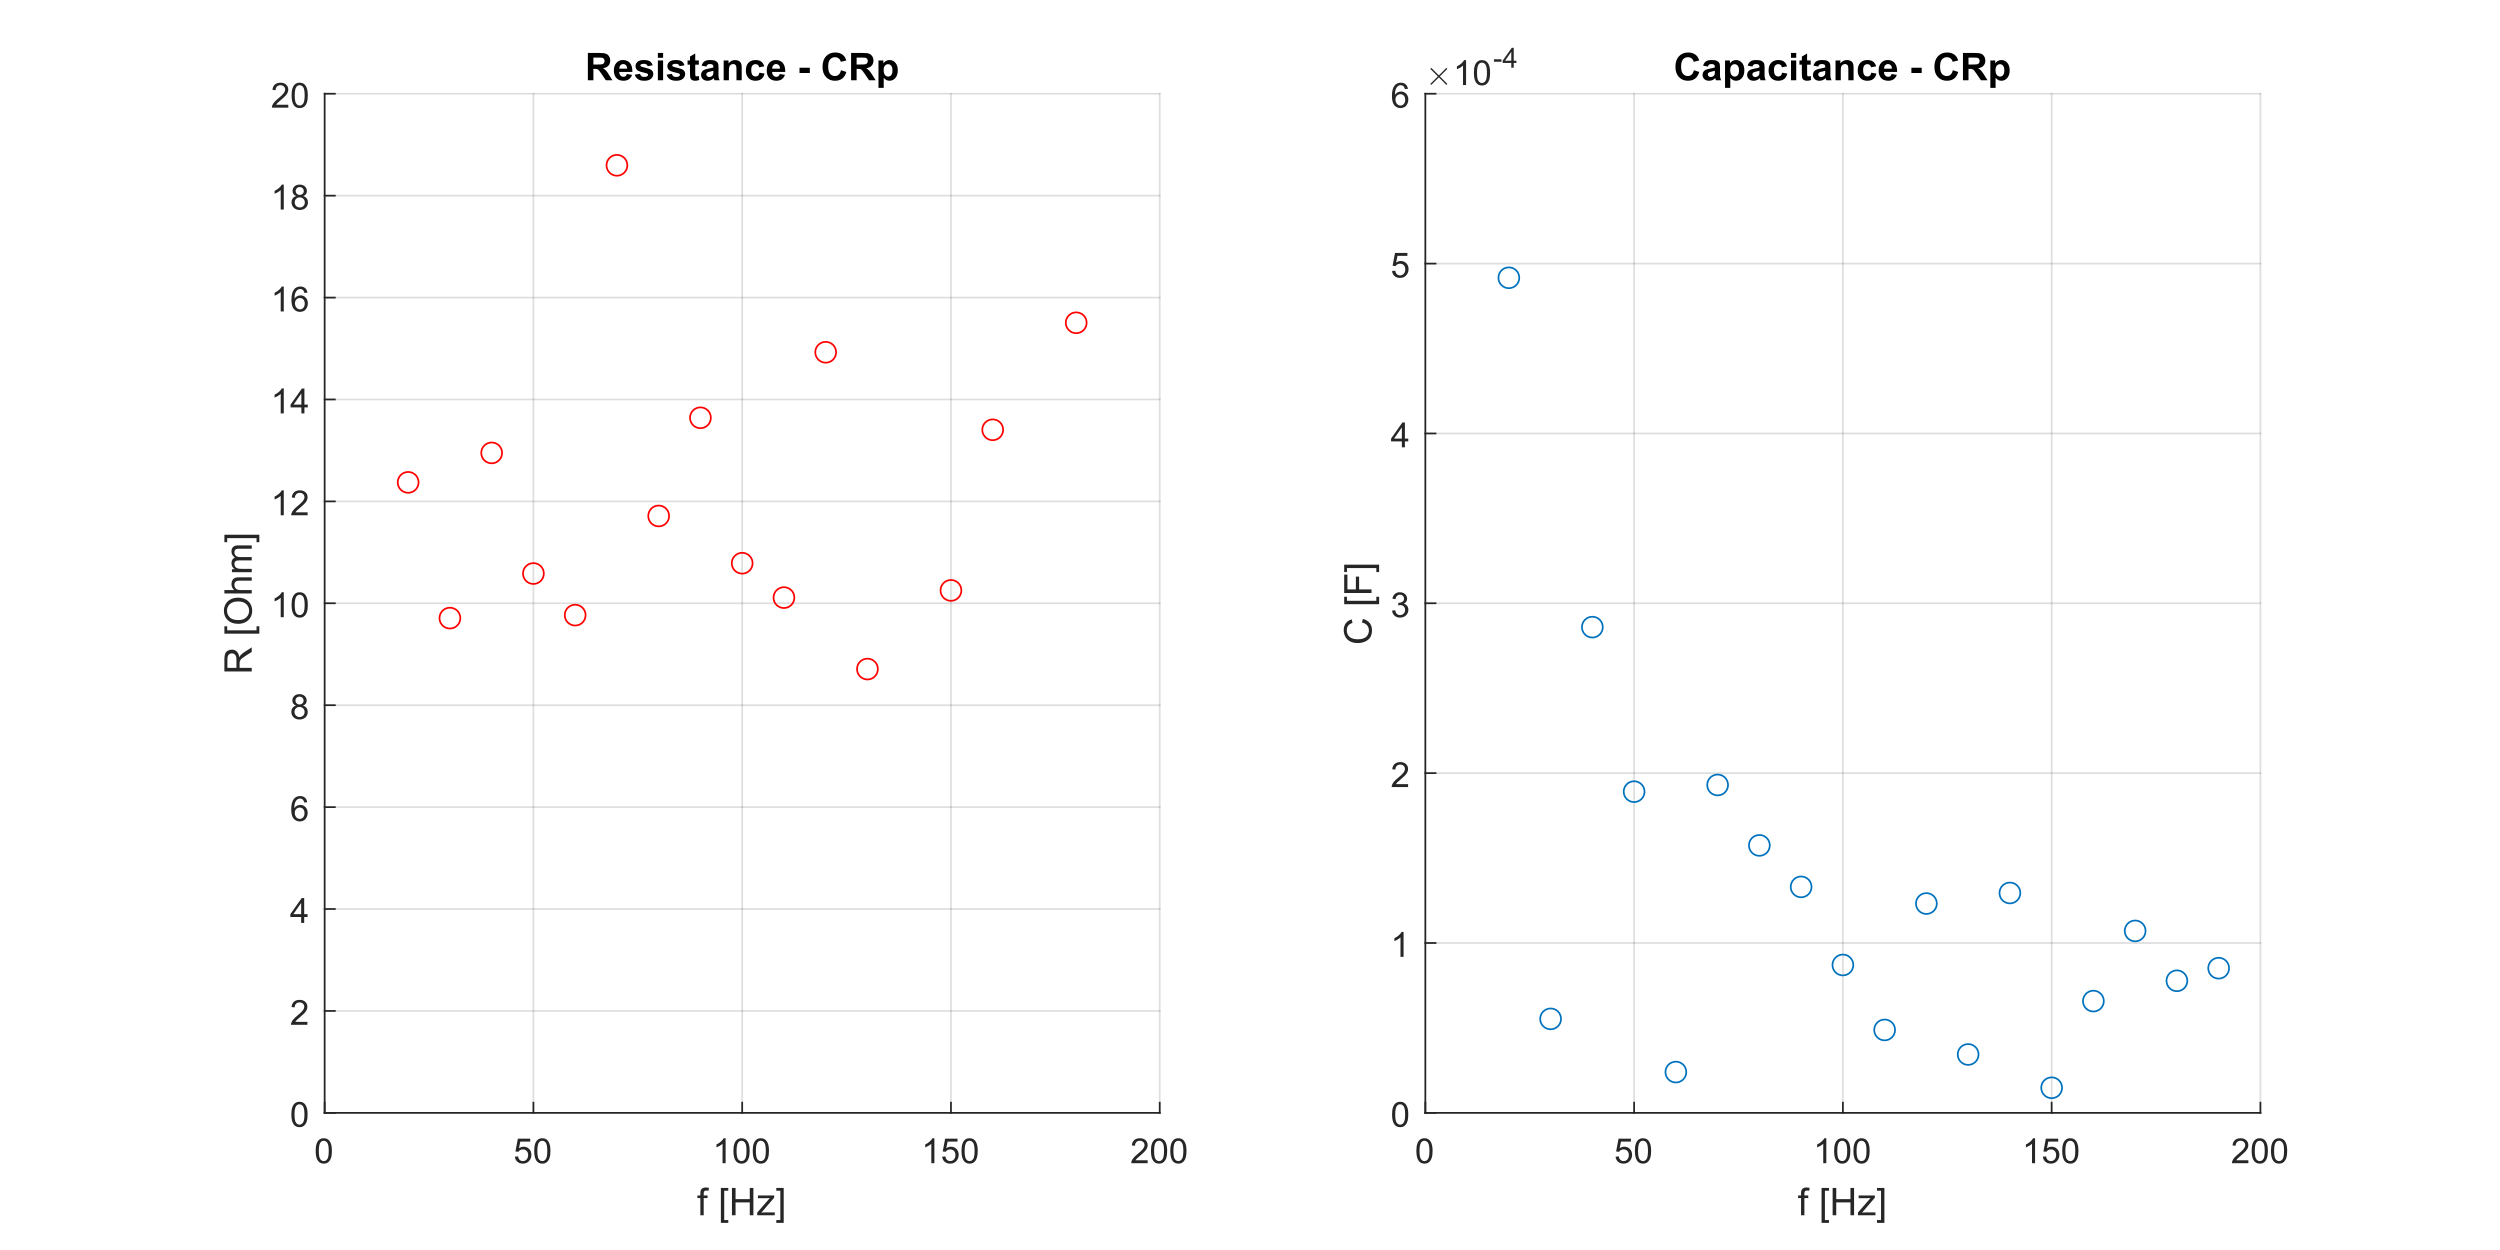 <?xml version="1.0"?>
<!DOCTYPE svg PUBLIC '-//W3C//DTD SVG 1.0//EN'
          'http://www.w3.org/TR/2001/REC-SVG-20010904/DTD/svg10.dtd'>
<svg xmlns:xlink="http://www.w3.org/1999/xlink" style="fill-opacity:1; color-rendering:auto; color-interpolation:auto; text-rendering:auto; stroke:black; stroke-linecap:square; stroke-miterlimit:10; shape-rendering:auto; stroke-opacity:1; fill:black; stroke-dasharray:none; font-weight:normal; stroke-width:1; font-family:'Dialog'; font-style:normal; stroke-linejoin:miter; font-size:12px; stroke-dashoffset:0; image-rendering:auto;" width="1440" height="720" xmlns="http://www.w3.org/2000/svg"
><rect width="100%" height="100%" fill="#333333" stroke="none"/><!--Generated by the Batik Graphics2D SVG Generator--><defs id="genericDefs"
  /><g
  ><defs id="defs1"
    ><clipPath clipPathUnits="userSpaceOnUse" id="clipPath1"
      ><path d="M0 0 L1440 0 L1440 720 L0 720 L0 0 Z"
      /></clipPath
    ></defs
    ><g style="fill:white; stroke:white;"
    ><rect x="0" y="0" width="1440" style="clip-path:url(#clipPath1); stroke:none;" height="720"
    /></g
    ><g style="fill:white; text-rendering:optimizeSpeed; color-rendering:optimizeSpeed; image-rendering:optimizeSpeed; shape-rendering:crispEdges; stroke:white; color-interpolation:sRGB;"
    ><rect x="0" width="1440" height="720" y="0" style="stroke:none;"
      /><path style="stroke:none;" d="M187 641 L668 641 L668 54 L187 54 Z"
    /></g
    ><g style="stroke-linecap:butt; fill-opacity:0.149; fill:rgb(38,38,38); text-rendering:geometricPrecision; image-rendering:optimizeQuality; color-rendering:optimizeQuality; stroke-linejoin:round; stroke:rgb(38,38,38); color-interpolation:linearRGB; stroke-opacity:0.149;"
    ><line y2="54" style="fill:none;" x1="187" x2="187" y1="641"
      /><line y2="54" style="fill:none;" x1="307.25" x2="307.25" y1="641"
      /><line y2="54" style="fill:none;" x1="427.5" x2="427.5" y1="641"
      /><line y2="54" style="fill:none;" x1="547.75" x2="547.75" y1="641"
      /><line y2="54" style="fill:none;" x1="668" x2="668" y1="641"
      /><line y2="641" style="fill:none;" x1="668" x2="187" y1="641"
      /><line y2="582.3" style="fill:none;" x1="668" x2="187" y1="582.3"
      /><line y2="523.6" style="fill:none;" x1="668" x2="187" y1="523.6"
      /><line y2="464.9" style="fill:none;" x1="668" x2="187" y1="464.9"
      /><line y2="406.2" style="fill:none;" x1="668" x2="187" y1="406.2"
      /><line y2="347.5" style="fill:none;" x1="668" x2="187" y1="347.5"
      /><line y2="288.8" style="fill:none;" x1="668" x2="187" y1="288.8"
      /><line y2="230.1" style="fill:none;" x1="668" x2="187" y1="230.1"
      /><line y2="171.4" style="fill:none;" x1="668" x2="187" y1="171.4"
      /><line y2="112.7" style="fill:none;" x1="668" x2="187" y1="112.7"
      /><line y2="54" style="fill:none;" x1="668" x2="187" y1="54"
      /><line x1="187" x2="668" y1="641" style="stroke-linecap:square; fill-opacity:1; fill:none; stroke-opacity:1;" y2="641"
      /><line x1="187" x2="187" y1="641" style="stroke-linecap:square; fill-opacity:1; fill:none; stroke-opacity:1;" y2="635.13"
      /><line x1="307.25" x2="307.25" y1="641" style="stroke-linecap:square; fill-opacity:1; fill:none; stroke-opacity:1;" y2="635.13"
      /><line x1="427.5" x2="427.5" y1="641" style="stroke-linecap:square; fill-opacity:1; fill:none; stroke-opacity:1;" y2="635.13"
      /><line x1="547.75" x2="547.75" y1="641" style="stroke-linecap:square; fill-opacity:1; fill:none; stroke-opacity:1;" y2="635.13"
      /><line x1="668" x2="668" y1="641" style="stroke-linecap:square; fill-opacity:1; fill:none; stroke-opacity:1;" y2="635.13"
    /></g
    ><g transform="translate(187,649)" style="font-size:20px; fill:rgb(38,38,38); text-rendering:geometricPrecision; color-rendering:optimizeQuality; image-rendering:optimizeQuality; stroke:rgb(38,38,38); color-interpolation:linearRGB;"
    ><path style="stroke:none;" d="M-5.172 13.938 Q-5.172 11.406 -4.648 9.852 Q-4.125 8.297 -3.094 7.461 Q-2.062 6.625 -0.5 6.625 Q0.656 6.625 1.523 7.086 Q2.391 7.547 2.953 8.422 Q3.516 9.297 3.844 10.555 Q4.172 11.812 4.172 13.938 Q4.172 16.453 3.648 18 Q3.125 19.547 2.102 20.398 Q1.078 21.25 -0.5 21.25 Q-2.578 21.25 -3.75 19.766 Q-5.172 17.969 -5.172 13.938 ZM-3.359 13.938 Q-3.359 17.469 -2.539 18.633 Q-1.719 19.797 -0.5 19.797 Q0.703 19.797 1.531 18.625 Q2.359 17.453 2.359 13.938 Q2.359 10.406 1.531 9.242 Q0.703 8.078 -0.516 8.078 Q-1.734 8.078 -2.453 9.109 Q-3.359 10.406 -3.359 13.938 Z"
    /></g
    ><g transform="translate(307.25,649)" style="font-size:20px; fill:rgb(38,38,38); text-rendering:geometricPrecision; color-rendering:optimizeQuality; image-rendering:optimizeQuality; stroke:rgb(38,38,38); color-interpolation:linearRGB;"
    ><path style="stroke:none;" d="M-10.672 17.25 L-8.828 17.094 Q-8.625 18.438 -7.875 19.117 Q-7.125 19.797 -6.062 19.797 Q-4.797 19.797 -3.922 18.844 Q-3.047 17.891 -3.047 16.297 Q-3.047 14.797 -3.891 13.93 Q-4.734 13.062 -6.094 13.062 Q-6.953 13.062 -7.633 13.445 Q-8.312 13.828 -8.703 14.453 L-10.359 14.234 L-8.969 6.875 L-1.844 6.875 L-1.844 8.562 L-7.562 8.562 L-8.328 12.406 Q-7.047 11.5 -5.625 11.5 Q-3.75 11.5 -2.461 12.805 Q-1.172 14.109 -1.172 16.141 Q-1.172 18.094 -2.312 19.5 Q-3.688 21.25 -6.062 21.25 Q-8.016 21.25 -9.258 20.156 Q-10.5 19.062 -10.672 17.25 ZM0.451 13.938 Q0.451 11.406 0.975 9.852 Q1.498 8.297 2.529 7.461 Q3.561 6.625 5.123 6.625 Q6.279 6.625 7.146 7.086 Q8.014 7.547 8.576 8.422 Q9.139 9.297 9.467 10.555 Q9.795 11.812 9.795 13.938 Q9.795 16.453 9.271 18 Q8.748 19.547 7.725 20.398 Q6.701 21.25 5.123 21.25 Q3.045 21.25 1.873 19.766 Q0.451 17.969 0.451 13.938 ZM2.264 13.938 Q2.264 17.469 3.084 18.633 Q3.904 19.797 5.123 19.797 Q6.326 19.797 7.154 18.625 Q7.982 17.453 7.982 13.938 Q7.982 10.406 7.154 9.242 Q6.326 8.078 5.107 8.078 Q3.889 8.078 3.17 9.109 Q2.264 10.406 2.264 13.938 Z"
    /></g
    ><g transform="translate(427.5,649)" style="font-size:20px; fill:rgb(38,38,38); text-rendering:geometricPrecision; color-rendering:optimizeQuality; image-rendering:optimizeQuality; stroke:rgb(38,38,38); color-interpolation:linearRGB;"
    ><path style="stroke:none;" d="M-9.547 21 L-11.312 21 L-11.312 9.797 Q-11.938 10.406 -12.969 11.008 Q-14 11.609 -14.828 11.922 L-14.828 10.219 Q-13.344 9.531 -12.242 8.539 Q-11.141 7.547 -10.688 6.625 L-9.547 6.625 L-9.547 21 ZM-5.049 13.938 Q-5.049 11.406 -4.525 9.852 Q-4.002 8.297 -2.971 7.461 Q-1.94 6.625 -0.377 6.625 Q0.779 6.625 1.647 7.086 Q2.514 7.547 3.076 8.422 Q3.639 9.297 3.967 10.555 Q4.295 11.812 4.295 13.938 Q4.295 16.453 3.772 18 Q3.248 19.547 2.225 20.398 Q1.201 21.25 -0.377 21.25 Q-2.455 21.25 -3.627 19.766 Q-5.049 17.969 -5.049 13.938 ZM-3.236 13.938 Q-3.236 17.469 -2.416 18.633 Q-1.596 19.797 -0.377 19.797 Q0.826 19.797 1.654 18.625 Q2.482 17.453 2.482 13.938 Q2.482 10.406 1.654 9.242 Q0.826 8.078 -0.393 8.078 Q-1.611 8.078 -2.33 9.109 Q-3.236 10.406 -3.236 13.938 ZM6.074 13.938 Q6.074 11.406 6.598 9.852 Q7.121 8.297 8.152 7.461 Q9.184 6.625 10.746 6.625 Q11.902 6.625 12.77 7.086 Q13.637 7.547 14.199 8.422 Q14.762 9.297 15.09 10.555 Q15.418 11.812 15.418 13.938 Q15.418 16.453 14.895 18 Q14.371 19.547 13.348 20.398 Q12.324 21.25 10.746 21.25 Q8.668 21.25 7.496 19.766 Q6.074 17.969 6.074 13.938 ZM7.887 13.938 Q7.887 17.469 8.707 18.633 Q9.527 19.797 10.746 19.797 Q11.949 19.797 12.777 18.625 Q13.605 17.453 13.605 13.938 Q13.605 10.406 12.777 9.242 Q11.949 8.078 10.73 8.078 Q9.512 8.078 8.793 9.109 Q7.887 10.406 7.887 13.938 Z"
    /></g
    ><g transform="translate(547.75,649)" style="font-size:20px; fill:rgb(38,38,38); text-rendering:geometricPrecision; color-rendering:optimizeQuality; image-rendering:optimizeQuality; stroke:rgb(38,38,38); color-interpolation:linearRGB;"
    ><path style="stroke:none;" d="M-9.547 21 L-11.312 21 L-11.312 9.797 Q-11.938 10.406 -12.969 11.008 Q-14 11.609 -14.828 11.922 L-14.828 10.219 Q-13.344 9.531 -12.242 8.539 Q-11.141 7.547 -10.688 6.625 L-9.547 6.625 L-9.547 21 ZM-5.049 17.25 L-3.205 17.094 Q-3.002 18.438 -2.252 19.117 Q-1.502 19.797 -0.44 19.797 Q0.826 19.797 1.701 18.844 Q2.576 17.891 2.576 16.297 Q2.576 14.797 1.732 13.93 Q0.889 13.062 -0.471 13.062 Q-1.33 13.062 -2.01 13.445 Q-2.689 13.828 -3.08 14.453 L-4.736 14.234 L-3.346 6.875 L3.779 6.875 L3.779 8.562 L-1.94 8.562 L-2.705 12.406 Q-1.424 11.5 -0.002 11.5 Q1.873 11.5 3.162 12.805 Q4.451 14.109 4.451 16.141 Q4.451 18.094 3.311 19.5 Q1.935 21.25 -0.44 21.25 Q-2.393 21.25 -3.635 20.156 Q-4.877 19.062 -5.049 17.25 ZM6.074 13.938 Q6.074 11.406 6.598 9.852 Q7.121 8.297 8.152 7.461 Q9.184 6.625 10.746 6.625 Q11.902 6.625 12.77 7.086 Q13.637 7.547 14.199 8.422 Q14.762 9.297 15.09 10.555 Q15.418 11.812 15.418 13.938 Q15.418 16.453 14.895 18 Q14.371 19.547 13.348 20.398 Q12.324 21.25 10.746 21.25 Q8.668 21.25 7.496 19.766 Q6.074 17.969 6.074 13.938 ZM7.887 13.938 Q7.887 17.469 8.707 18.633 Q9.527 19.797 10.746 19.797 Q11.949 19.797 12.777 18.625 Q13.605 17.453 13.605 13.938 Q13.605 10.406 12.777 9.242 Q11.949 8.078 10.73 8.078 Q9.512 8.078 8.793 9.109 Q7.887 10.406 7.887 13.938 Z"
    /></g
    ><g transform="translate(668,649)" style="font-size:20px; fill:rgb(38,38,38); text-rendering:geometricPrecision; color-rendering:optimizeQuality; image-rendering:optimizeQuality; stroke:rgb(38,38,38); color-interpolation:linearRGB;"
    ><path style="stroke:none;" d="M-6.938 19.312 L-6.938 21 L-16.391 21 Q-16.406 20.359 -16.188 19.781 Q-15.828 18.812 -15.031 17.875 Q-14.234 16.938 -12.734 15.703 Q-10.391 13.797 -9.57 12.68 Q-8.75 11.562 -8.75 10.562 Q-8.75 9.516 -9.5 8.797 Q-10.25 8.078 -11.453 8.078 Q-12.719 8.078 -13.484 8.844 Q-14.25 9.609 -14.25 10.953 L-16.062 10.766 Q-15.875 8.75 -14.664 7.688 Q-13.453 6.625 -11.406 6.625 Q-9.359 6.625 -8.156 7.766 Q-6.953 8.906 -6.953 10.594 Q-6.953 11.453 -7.305 12.289 Q-7.656 13.125 -8.469 14.039 Q-9.281 14.953 -11.172 16.562 Q-12.766 17.891 -13.211 18.359 Q-13.656 18.828 -13.953 19.312 L-6.938 19.312 ZM-5.049 13.938 Q-5.049 11.406 -4.525 9.852 Q-4.002 8.297 -2.971 7.461 Q-1.94 6.625 -0.377 6.625 Q0.779 6.625 1.647 7.086 Q2.514 7.547 3.076 8.422 Q3.639 9.297 3.967 10.555 Q4.295 11.812 4.295 13.938 Q4.295 16.453 3.772 18 Q3.248 19.547 2.225 20.398 Q1.201 21.25 -0.377 21.25 Q-2.455 21.25 -3.627 19.766 Q-5.049 17.969 -5.049 13.938 ZM-3.236 13.938 Q-3.236 17.469 -2.416 18.633 Q-1.596 19.797 -0.377 19.797 Q0.826 19.797 1.654 18.625 Q2.482 17.453 2.482 13.938 Q2.482 10.406 1.654 9.242 Q0.826 8.078 -0.393 8.078 Q-1.611 8.078 -2.33 9.109 Q-3.236 10.406 -3.236 13.938 ZM6.074 13.938 Q6.074 11.406 6.598 9.852 Q7.121 8.297 8.152 7.461 Q9.184 6.625 10.746 6.625 Q11.902 6.625 12.77 7.086 Q13.637 7.547 14.199 8.422 Q14.762 9.297 15.09 10.555 Q15.418 11.812 15.418 13.938 Q15.418 16.453 14.895 18 Q14.371 19.547 13.348 20.398 Q12.324 21.25 10.746 21.25 Q8.668 21.25 7.496 19.766 Q6.074 17.969 6.074 13.938 ZM7.887 13.938 Q7.887 17.469 8.707 18.633 Q9.527 19.797 10.746 19.797 Q11.949 19.797 12.777 18.625 Q13.605 17.453 13.605 13.938 Q13.605 10.406 12.777 9.242 Q11.949 8.078 10.73 8.078 Q9.512 8.078 8.793 9.109 Q7.887 10.406 7.887 13.938 Z"
    /></g
    ><g transform="translate(427.5,677)" style="font-size:22px; fill:rgb(38,38,38); text-rendering:geometricPrecision; color-rendering:optimizeQuality; image-rendering:optimizeQuality; stroke:rgb(38,38,38); color-interpolation:linearRGB;"
    ><path style="stroke:none;" d="M-24.094 23 L-24.094 13.094 L-25.797 13.094 L-25.797 11.594 L-24.094 11.594 L-24.094 10.375 Q-24.094 9.234 -23.891 8.672 Q-23.609 7.922 -22.906 7.453 Q-22.203 6.984 -20.922 6.984 Q-20.109 6.984 -19.125 7.172 L-19.422 8.859 Q-20.016 8.75 -20.547 8.75 Q-21.438 8.75 -21.805 9.125 Q-22.172 9.5 -22.172 10.531 L-22.172 11.594 L-19.938 11.594 L-19.938 13.094 L-22.172 13.094 L-22.172 23 L-24.094 23 ZM-12.275 27.375 L-12.275 7.25 L-8.01 7.25 L-8.01 8.859 L-10.354 8.859 L-10.354 25.766 L-8.01 25.766 L-8.01 27.375 L-12.275 27.375 ZM-5.897 23 L-5.897 7.25 L-3.819 7.25 L-3.819 13.719 L4.368 13.719 L4.368 7.25 L6.446 7.25 L6.446 23 L4.368 23 L4.368 15.578 L-3.819 15.578 L-3.819 23 L-5.897 23 ZM8.662 23 L8.662 21.438 L15.912 13.094 Q14.678 13.156 13.74 13.156 L9.084 13.156 L9.084 11.594 L18.412 11.594 L18.412 12.875 L12.225 20.109 L11.037 21.438 Q12.334 21.328 13.475 21.328 L18.756 21.328 L18.756 23 L8.662 23 ZM23.912 27.375 L19.646 27.375 L19.646 25.766 L21.975 25.766 L21.975 8.859 L19.646 8.859 L19.646 7.25 L23.912 7.25 L23.912 27.375 Z"
    /></g
    ><g style="fill:rgb(38,38,38); text-rendering:geometricPrecision; color-rendering:optimizeQuality; image-rendering:optimizeQuality; stroke-linejoin:round; stroke:rgb(38,38,38); color-interpolation:linearRGB;"
    ><line y2="54" style="fill:none;" x1="187" x2="187" y1="641"
      /><line y2="641" style="fill:none;" x1="187" x2="192.87" y1="641"
      /><line y2="582.3" style="fill:none;" x1="187" x2="192.87" y1="582.3"
      /><line y2="523.6" style="fill:none;" x1="187" x2="192.87" y1="523.6"
      /><line y2="464.9" style="fill:none;" x1="187" x2="192.87" y1="464.9"
      /><line y2="406.2" style="fill:none;" x1="187" x2="192.87" y1="406.2"
      /><line y2="347.5" style="fill:none;" x1="187" x2="192.87" y1="347.5"
      /><line y2="288.8" style="fill:none;" x1="187" x2="192.87" y1="288.8"
      /><line y2="230.1" style="fill:none;" x1="187" x2="192.87" y1="230.1"
      /><line y2="171.4" style="fill:none;" x1="187" x2="192.87" y1="171.4"
      /><line y2="112.7" style="fill:none;" x1="187" x2="192.87" y1="112.7"
      /><line y2="54" style="fill:none;" x1="187" x2="192.87" y1="54"
    /></g
    ><g transform="translate(179,641)" style="font-size:20px; fill:rgb(38,38,38); text-rendering:geometricPrecision; color-rendering:optimizeQuality; image-rendering:optimizeQuality; stroke:rgb(38,38,38); color-interpolation:linearRGB;"
    ><path style="stroke:none;" d="M-11.172 0.938 Q-11.172 -1.594 -10.648 -3.148 Q-10.125 -4.703 -9.094 -5.539 Q-8.062 -6.375 -6.5 -6.375 Q-5.344 -6.375 -4.477 -5.914 Q-3.609 -5.453 -3.047 -4.578 Q-2.484 -3.703 -2.156 -2.445 Q-1.828 -1.188 -1.828 0.938 Q-1.828 3.453 -2.352 5 Q-2.875 6.547 -3.898 7.398 Q-4.922 8.25 -6.5 8.25 Q-8.578 8.25 -9.75 6.766 Q-11.172 4.969 -11.172 0.938 ZM-9.359 0.938 Q-9.359 4.469 -8.539 5.633 Q-7.719 6.797 -6.5 6.797 Q-5.297 6.797 -4.469 5.625 Q-3.641 4.453 -3.641 0.938 Q-3.641 -2.594 -4.469 -3.758 Q-5.297 -4.922 -6.516 -4.922 Q-7.734 -4.922 -8.453 -3.891 Q-9.359 -2.594 -9.359 0.938 Z"
    /></g
    ><g transform="translate(179,582.3)" style="font-size:20px; fill:rgb(38,38,38); text-rendering:geometricPrecision; color-rendering:optimizeQuality; image-rendering:optimizeQuality; stroke:rgb(38,38,38); color-interpolation:linearRGB;"
    ><path style="stroke:none;" d="M-1.938 6.312 L-1.938 8 L-11.391 8 Q-11.406 7.359 -11.188 6.781 Q-10.828 5.812 -10.031 4.875 Q-9.234 3.938 -7.734 2.703 Q-5.391 0.797 -4.57 -0.32 Q-3.75 -1.438 -3.75 -2.438 Q-3.75 -3.484 -4.5 -4.203 Q-5.25 -4.922 -6.453 -4.922 Q-7.719 -4.922 -8.484 -4.156 Q-9.25 -3.391 -9.25 -2.047 L-11.062 -2.234 Q-10.875 -4.25 -9.664 -5.312 Q-8.453 -6.375 -6.406 -6.375 Q-4.359 -6.375 -3.156 -5.234 Q-1.953 -4.094 -1.953 -2.406 Q-1.953 -1.547 -2.305 -0.711 Q-2.656 0.125 -3.469 1.039 Q-4.281 1.953 -6.172 3.562 Q-7.766 4.891 -8.211 5.359 Q-8.656 5.828 -8.953 6.312 L-1.938 6.312 Z"
    /></g
    ><g transform="translate(179,523.6)" style="font-size:20px; fill:rgb(38,38,38); text-rendering:geometricPrecision; color-rendering:optimizeQuality; image-rendering:optimizeQuality; stroke:rgb(38,38,38); color-interpolation:linearRGB;"
    ><path style="stroke:none;" d="M-5.531 8 L-5.531 4.578 L-11.75 4.578 L-11.75 2.953 L-5.219 -6.312 L-3.781 -6.312 L-3.781 2.953 L-1.844 2.953 L-1.844 4.578 L-3.781 4.578 L-3.781 8 L-5.531 8 ZM-5.531 2.953 L-5.531 -3.5 L-10.016 2.953 L-5.531 2.953 Z"
    /></g
    ><g transform="translate(179,464.9)" style="font-size:20px; fill:rgb(38,38,38); text-rendering:geometricPrecision; color-rendering:optimizeQuality; image-rendering:optimizeQuality; stroke:rgb(38,38,38); color-interpolation:linearRGB;"
    ><path style="stroke:none;" d="M-2.047 -2.812 L-3.797 -2.672 Q-4.031 -3.703 -4.453 -4.172 Q-5.172 -4.938 -6.219 -4.938 Q-7.062 -4.938 -7.688 -4.469 Q-8.516 -3.859 -9 -2.695 Q-9.484 -1.531 -9.5 0.609 Q-8.859 -0.344 -7.945 -0.812 Q-7.031 -1.281 -6.016 -1.281 Q-4.266 -1.281 -3.031 0.008 Q-1.797 1.297 -1.797 3.344 Q-1.797 4.703 -2.375 5.859 Q-2.953 7.016 -3.969 7.633 Q-4.984 8.25 -6.281 8.25 Q-8.469 8.25 -9.859 6.633 Q-11.25 5.016 -11.25 1.297 Q-11.25 -2.844 -9.719 -4.734 Q-8.375 -6.375 -6.109 -6.375 Q-4.422 -6.375 -3.344 -5.43 Q-2.266 -4.484 -2.047 -2.812 ZM-9.219 3.359 Q-9.219 4.266 -8.836 5.094 Q-8.453 5.922 -7.758 6.359 Q-7.062 6.797 -6.312 6.797 Q-5.188 6.797 -4.391 5.898 Q-3.594 5 -3.594 3.453 Q-3.594 1.969 -4.383 1.117 Q-5.172 0.266 -6.375 0.266 Q-7.562 0.266 -8.391 1.117 Q-9.219 1.969 -9.219 3.359 Z"
    /></g
    ><g transform="translate(179,406.2)" style="font-size:20px; fill:rgb(38,38,38); text-rendering:geometricPrecision; color-rendering:optimizeQuality; image-rendering:optimizeQuality; stroke:rgb(38,38,38); color-interpolation:linearRGB;"
    ><path style="stroke:none;" d="M-8.469 0.234 Q-9.562 -0.172 -10.086 -0.914 Q-10.609 -1.656 -10.609 -2.688 Q-10.609 -4.25 -9.484 -5.312 Q-8.359 -6.375 -6.5 -6.375 Q-4.625 -6.375 -3.484 -5.289 Q-2.344 -4.203 -2.344 -2.641 Q-2.344 -1.641 -2.867 -0.906 Q-3.391 -0.172 -4.453 0.234 Q-3.125 0.672 -2.438 1.625 Q-1.75 2.578 -1.75 3.906 Q-1.75 5.75 -3.055 7 Q-4.359 8.25 -6.469 8.25 Q-8.594 8.25 -9.891 6.992 Q-11.188 5.734 -11.188 3.859 Q-11.188 2.469 -10.477 1.523 Q-9.766 0.578 -8.469 0.234 ZM-8.812 -2.75 Q-8.812 -1.734 -8.156 -1.086 Q-7.5 -0.438 -6.469 -0.438 Q-5.453 -0.438 -4.797 -1.078 Q-4.141 -1.719 -4.141 -2.641 Q-4.141 -3.609 -4.812 -4.273 Q-5.484 -4.938 -6.484 -4.938 Q-7.484 -4.938 -8.148 -4.289 Q-8.812 -3.641 -8.812 -2.75 ZM-9.375 3.875 Q-9.375 4.625 -9.023 5.328 Q-8.672 6.031 -7.969 6.414 Q-7.266 6.797 -6.453 6.797 Q-5.188 6.797 -4.367 5.984 Q-3.547 5.172 -3.547 3.922 Q-3.547 2.656 -4.391 1.828 Q-5.234 1 -6.516 1 Q-7.75 1 -8.562 1.82 Q-9.375 2.641 -9.375 3.875 Z"
    /></g
    ><g transform="translate(179,347.5)" style="font-size:20px; fill:rgb(38,38,38); text-rendering:geometricPrecision; color-rendering:optimizeQuality; image-rendering:optimizeQuality; stroke:rgb(38,38,38); color-interpolation:linearRGB;"
    ><path style="stroke:none;" d="M-15.547 8 L-17.312 8 L-17.312 -3.203 Q-17.938 -2.594 -18.969 -1.992 Q-20 -1.391 -20.828 -1.078 L-20.828 -2.781 Q-19.344 -3.469 -18.242 -4.461 Q-17.141 -5.453 -16.688 -6.375 L-15.547 -6.375 L-15.547 8 ZM-11.049 0.938 Q-11.049 -1.594 -10.525 -3.148 Q-10.002 -4.703 -8.971 -5.539 Q-7.939 -6.375 -6.377 -6.375 Q-5.221 -6.375 -4.354 -5.914 Q-3.486 -5.453 -2.924 -4.578 Q-2.361 -3.703 -2.033 -2.445 Q-1.705 -1.188 -1.705 0.938 Q-1.705 3.453 -2.228 5 Q-2.752 6.547 -3.775 7.398 Q-4.799 8.25 -6.377 8.25 Q-8.455 8.25 -9.627 6.766 Q-11.049 4.969 -11.049 0.938 ZM-9.236 0.938 Q-9.236 4.469 -8.416 5.633 Q-7.596 6.797 -6.377 6.797 Q-5.174 6.797 -4.346 5.625 Q-3.518 4.453 -3.518 0.938 Q-3.518 -2.594 -4.346 -3.758 Q-5.174 -4.922 -6.393 -4.922 Q-7.611 -4.922 -8.33 -3.891 Q-9.236 -2.594 -9.236 0.938 Z"
    /></g
    ><g transform="translate(179,288.8)" style="font-size:20px; fill:rgb(38,38,38); text-rendering:geometricPrecision; color-rendering:optimizeQuality; image-rendering:optimizeQuality; stroke:rgb(38,38,38); color-interpolation:linearRGB;"
    ><path style="stroke:none;" d="M-15.547 8 L-17.312 8 L-17.312 -3.203 Q-17.938 -2.594 -18.969 -1.992 Q-20 -1.391 -20.828 -1.078 L-20.828 -2.781 Q-19.344 -3.469 -18.242 -4.461 Q-17.141 -5.453 -16.688 -6.375 L-15.547 -6.375 L-15.547 8 ZM-1.815 6.312 L-1.815 8 L-11.268 8 Q-11.283 7.359 -11.065 6.781 Q-10.705 5.812 -9.908 4.875 Q-9.111 3.938 -7.611 2.703 Q-5.268 0.797 -4.447 -0.32 Q-3.627 -1.438 -3.627 -2.438 Q-3.627 -3.484 -4.377 -4.203 Q-5.127 -4.922 -6.33 -4.922 Q-7.596 -4.922 -8.361 -4.156 Q-9.127 -3.391 -9.127 -2.047 L-10.94 -2.234 Q-10.752 -4.25 -9.541 -5.312 Q-8.33 -6.375 -6.283 -6.375 Q-4.236 -6.375 -3.033 -5.234 Q-1.83 -4.094 -1.83 -2.406 Q-1.83 -1.547 -2.182 -0.711 Q-2.533 0.125 -3.346 1.039 Q-4.158 1.953 -6.049 3.562 Q-7.643 4.891 -8.088 5.359 Q-8.533 5.828 -8.83 6.312 L-1.815 6.312 Z"
    /></g
    ><g transform="translate(179,230.1)" style="font-size:20px; fill:rgb(38,38,38); text-rendering:geometricPrecision; color-rendering:optimizeQuality; image-rendering:optimizeQuality; stroke:rgb(38,38,38); color-interpolation:linearRGB;"
    ><path style="stroke:none;" d="M-15.547 8 L-17.312 8 L-17.312 -3.203 Q-17.938 -2.594 -18.969 -1.992 Q-20 -1.391 -20.828 -1.078 L-20.828 -2.781 Q-19.344 -3.469 -18.242 -4.461 Q-17.141 -5.453 -16.688 -6.375 L-15.547 -6.375 L-15.547 8 ZM-5.408 8 L-5.408 4.578 L-11.627 4.578 L-11.627 2.953 L-5.096 -6.312 L-3.658 -6.312 L-3.658 2.953 L-1.721 2.953 L-1.721 4.578 L-3.658 4.578 L-3.658 8 L-5.408 8 ZM-5.408 2.953 L-5.408 -3.5 L-9.893 2.953 L-5.408 2.953 Z"
    /></g
    ><g transform="translate(179,171.4)" style="font-size:20px; fill:rgb(38,38,38); text-rendering:geometricPrecision; color-rendering:optimizeQuality; image-rendering:optimizeQuality; stroke:rgb(38,38,38); color-interpolation:linearRGB;"
    ><path style="stroke:none;" d="M-15.547 8 L-17.312 8 L-17.312 -3.203 Q-17.938 -2.594 -18.969 -1.992 Q-20 -1.391 -20.828 -1.078 L-20.828 -2.781 Q-19.344 -3.469 -18.242 -4.461 Q-17.141 -5.453 -16.688 -6.375 L-15.547 -6.375 L-15.547 8 ZM-1.924 -2.812 L-3.674 -2.672 Q-3.908 -3.703 -4.33 -4.172 Q-5.049 -4.938 -6.096 -4.938 Q-6.939 -4.938 -7.564 -4.469 Q-8.393 -3.859 -8.877 -2.695 Q-9.361 -1.531 -9.377 0.609 Q-8.736 -0.344 -7.822 -0.812 Q-6.908 -1.281 -5.893 -1.281 Q-4.143 -1.281 -2.908 0.008 Q-1.674 1.297 -1.674 3.344 Q-1.674 4.703 -2.252 5.859 Q-2.83 7.016 -3.846 7.633 Q-4.861 8.25 -6.158 8.25 Q-8.346 8.25 -9.736 6.633 Q-11.127 5.016 -11.127 1.297 Q-11.127 -2.844 -9.596 -4.734 Q-8.252 -6.375 -5.986 -6.375 Q-4.299 -6.375 -3.221 -5.43 Q-2.143 -4.484 -1.924 -2.812 ZM-9.096 3.359 Q-9.096 4.266 -8.713 5.094 Q-8.33 5.922 -7.635 6.359 Q-6.939 6.797 -6.189 6.797 Q-5.064 6.797 -4.268 5.898 Q-3.471 5 -3.471 3.453 Q-3.471 1.969 -4.26 1.117 Q-5.049 0.266 -6.252 0.266 Q-7.439 0.266 -8.268 1.117 Q-9.096 1.969 -9.096 3.359 Z"
    /></g
    ><g transform="translate(179,112.7)" style="font-size:20px; fill:rgb(38,38,38); text-rendering:geometricPrecision; color-rendering:optimizeQuality; image-rendering:optimizeQuality; stroke:rgb(38,38,38); color-interpolation:linearRGB;"
    ><path style="stroke:none;" d="M-15.547 8 L-17.312 8 L-17.312 -3.203 Q-17.938 -2.594 -18.969 -1.992 Q-20 -1.391 -20.828 -1.078 L-20.828 -2.781 Q-19.344 -3.469 -18.242 -4.461 Q-17.141 -5.453 -16.688 -6.375 L-15.547 -6.375 L-15.547 8 ZM-8.346 0.234 Q-9.44 -0.172 -9.963 -0.914 Q-10.486 -1.656 -10.486 -2.688 Q-10.486 -4.25 -9.361 -5.312 Q-8.236 -6.375 -6.377 -6.375 Q-4.502 -6.375 -3.361 -5.289 Q-2.221 -4.203 -2.221 -2.641 Q-2.221 -1.641 -2.744 -0.906 Q-3.268 -0.172 -4.33 0.234 Q-3.002 0.672 -2.314 1.625 Q-1.627 2.578 -1.627 3.906 Q-1.627 5.75 -2.932 7 Q-4.236 8.25 -6.346 8.25 Q-8.471 8.25 -9.768 6.992 Q-11.065 5.734 -11.065 3.859 Q-11.065 2.469 -10.354 1.523 Q-9.643 0.578 -8.346 0.234 ZM-8.69 -2.75 Q-8.69 -1.734 -8.033 -1.086 Q-7.377 -0.438 -6.346 -0.438 Q-5.33 -0.438 -4.674 -1.078 Q-4.018 -1.719 -4.018 -2.641 Q-4.018 -3.609 -4.689 -4.273 Q-5.361 -4.938 -6.361 -4.938 Q-7.361 -4.938 -8.025 -4.289 Q-8.69 -3.641 -8.69 -2.75 ZM-9.252 3.875 Q-9.252 4.625 -8.9 5.328 Q-8.549 6.031 -7.846 6.414 Q-7.143 6.797 -6.33 6.797 Q-5.064 6.797 -4.244 5.984 Q-3.424 5.172 -3.424 3.922 Q-3.424 2.656 -4.268 1.828 Q-5.111 1 -6.393 1 Q-7.627 1 -8.44 1.82 Q-9.252 2.641 -9.252 3.875 Z"
    /></g
    ><g transform="translate(179,54)" style="font-size:20px; fill:rgb(38,38,38); text-rendering:geometricPrecision; color-rendering:optimizeQuality; image-rendering:optimizeQuality; stroke:rgb(38,38,38); color-interpolation:linearRGB;"
    ><path style="stroke:none;" d="M-12.938 6.312 L-12.938 8 L-22.391 8 Q-22.406 7.359 -22.188 6.781 Q-21.828 5.812 -21.031 4.875 Q-20.234 3.938 -18.734 2.703 Q-16.391 0.797 -15.57 -0.32 Q-14.75 -1.438 -14.75 -2.438 Q-14.75 -3.484 -15.5 -4.203 Q-16.25 -4.922 -17.453 -4.922 Q-18.719 -4.922 -19.484 -4.156 Q-20.25 -3.391 -20.25 -2.047 L-22.062 -2.234 Q-21.875 -4.25 -20.664 -5.312 Q-19.453 -6.375 -17.406 -6.375 Q-15.359 -6.375 -14.156 -5.234 Q-12.953 -4.094 -12.953 -2.406 Q-12.953 -1.547 -13.305 -0.711 Q-13.656 0.125 -14.469 1.039 Q-15.281 1.953 -17.172 3.562 Q-18.766 4.891 -19.211 5.359 Q-19.656 5.828 -19.953 6.312 L-12.938 6.312 ZM-11.049 0.938 Q-11.049 -1.594 -10.525 -3.148 Q-10.002 -4.703 -8.971 -5.539 Q-7.939 -6.375 -6.377 -6.375 Q-5.221 -6.375 -4.354 -5.914 Q-3.486 -5.453 -2.924 -4.578 Q-2.361 -3.703 -2.033 -2.445 Q-1.705 -1.188 -1.705 0.938 Q-1.705 3.453 -2.228 5 Q-2.752 6.547 -3.775 7.398 Q-4.799 8.25 -6.377 8.25 Q-8.455 8.25 -9.627 6.766 Q-11.049 4.969 -11.049 0.938 ZM-9.236 0.938 Q-9.236 4.469 -8.416 5.633 Q-7.596 6.797 -6.377 6.797 Q-5.174 6.797 -4.346 5.625 Q-3.518 4.453 -3.518 0.938 Q-3.518 -2.594 -4.346 -3.758 Q-5.174 -4.922 -6.393 -4.922 Q-7.611 -4.922 -8.33 -3.891 Q-9.236 -2.594 -9.236 0.938 Z"
    /></g
    ><g transform="translate(150,347.5) rotate(-90)" style="font-size:22px; fill:rgb(38,38,38); text-rendering:geometricPrecision; color-rendering:optimizeQuality; image-rendering:optimizeQuality; stroke:rgb(38,38,38); color-interpolation:linearRGB;"
    ><path style="stroke:none;" d="M-39.266 -5 L-39.266 -20.75 L-32.281 -20.75 Q-30.188 -20.75 -29.086 -20.328 Q-27.984 -19.906 -27.336 -18.828 Q-26.688 -17.75 -26.688 -16.453 Q-26.688 -14.781 -27.766 -13.633 Q-28.844 -12.484 -31.109 -12.172 Q-30.297 -11.766 -29.859 -11.375 Q-28.953 -10.547 -28.125 -9.281 L-25.391 -5 L-28.016 -5 L-30.094 -8.281 Q-31.016 -9.688 -31.602 -10.445 Q-32.188 -11.203 -32.656 -11.5 Q-33.125 -11.797 -33.609 -11.922 Q-33.969 -12 -34.766 -12 L-37.188 -12 L-37.188 -5 L-39.266 -5 ZM-37.188 -13.797 L-32.703 -13.797 Q-31.281 -13.797 -30.477 -14.094 Q-29.672 -14.391 -29.25 -15.039 Q-28.828 -15.688 -28.828 -16.453 Q-28.828 -17.562 -29.641 -18.289 Q-30.453 -19.016 -32.203 -19.016 L-37.188 -19.016 L-37.188 -13.797 ZM-17.5 -0.625 L-17.5 -20.75 L-13.234 -20.75 L-13.234 -19.141 L-15.578 -19.141 L-15.578 -2.234 L-13.234 -2.234 L-13.234 -0.625 L-17.5 -0.625 ZM-11.825 -12.672 Q-11.825 -16.594 -9.716 -18.812 Q-7.606 -21.031 -4.278 -21.031 Q-2.106 -21.031 -0.356 -19.984 Q1.394 -18.938 2.315 -17.078 Q3.237 -15.219 3.237 -12.859 Q3.237 -10.453 2.269 -8.562 Q1.3 -6.672 -0.474 -5.703 Q-2.247 -4.734 -4.294 -4.734 Q-6.513 -4.734 -8.263 -5.805 Q-10.013 -6.875 -10.919 -8.734 Q-11.825 -10.594 -11.825 -12.672 ZM-9.669 -12.641 Q-9.669 -9.797 -8.138 -8.156 Q-6.606 -6.516 -4.31 -6.516 Q-1.95 -6.516 -0.435 -8.172 Q1.081 -9.828 1.081 -12.859 Q1.081 -14.781 0.433 -16.219 Q-0.216 -17.656 -1.466 -18.445 Q-2.716 -19.234 -4.278 -19.234 Q-6.481 -19.234 -8.075 -17.711 Q-9.669 -16.188 -9.669 -12.641 ZM5.678 -5 L5.678 -20.75 L7.615 -20.75 L7.615 -15.094 Q8.959 -16.672 11.021 -16.672 Q12.287 -16.672 13.225 -16.172 Q14.162 -15.672 14.568 -14.789 Q14.975 -13.906 14.975 -12.234 L14.975 -5 L13.037 -5 L13.037 -12.234 Q13.037 -13.688 12.404 -14.344 Q11.771 -15 10.631 -15 Q9.771 -15 9.014 -14.555 Q8.256 -14.109 7.936 -13.344 Q7.615 -12.578 7.615 -11.234 L7.615 -5 L5.678 -5 ZM17.913 -5 L17.913 -16.406 L19.648 -16.406 L19.648 -14.812 Q20.179 -15.641 21.069 -16.156 Q21.96 -16.672 23.101 -16.672 Q24.366 -16.672 25.179 -16.141 Q25.991 -15.609 26.319 -14.672 Q27.679 -16.672 29.851 -16.672 Q31.538 -16.672 32.452 -15.727 Q33.366 -14.781 33.366 -12.828 L33.366 -5 L31.444 -5 L31.444 -12.188 Q31.444 -13.344 31.257 -13.859 Q31.069 -14.375 30.577 -14.68 Q30.085 -14.984 29.413 -14.984 Q28.21 -14.984 27.413 -14.188 Q26.616 -13.391 26.616 -11.625 L26.616 -5 L24.694 -5 L24.694 -12.406 Q24.694 -13.703 24.218 -14.344 Q23.741 -14.984 22.663 -14.984 Q21.851 -14.984 21.155 -14.555 Q20.46 -14.125 20.155 -13.305 Q19.851 -12.484 19.851 -10.922 L19.851 -5 L17.913 -5 ZM39.474 -0.625 L35.208 -0.625 L35.208 -2.234 L37.536 -2.234 L37.536 -19.141 L35.208 -19.141 L35.208 -20.75 L39.474 -20.75 L39.474 -0.625 Z"
    /></g
    ><g transform="translate(427.5,51.25)" style="font-size:22px; text-rendering:geometricPrecision; color-rendering:optimizeQuality; image-rendering:optimizeQuality; color-interpolation:linearRGB; font-weight:bold;"
    ><path style="stroke:none;" d="M-88.891 -5 L-88.891 -20.75 L-82.203 -20.75 Q-79.672 -20.75 -78.531 -20.328 Q-77.391 -19.906 -76.703 -18.82 Q-76.016 -17.734 -76.016 -16.328 Q-76.016 -14.562 -77.055 -13.406 Q-78.094 -12.25 -80.172 -11.953 Q-79.141 -11.344 -78.469 -10.625 Q-77.797 -9.906 -76.656 -8.078 L-74.734 -5 L-78.531 -5 L-80.828 -8.422 Q-82.062 -10.266 -82.508 -10.742 Q-82.953 -11.219 -83.461 -11.398 Q-83.969 -11.578 -85.062 -11.578 L-85.703 -11.578 L-85.703 -5 L-88.891 -5 ZM-85.703 -14.094 L-83.359 -14.094 Q-81.062 -14.094 -80.492 -14.281 Q-79.922 -14.469 -79.602 -14.945 Q-79.281 -15.422 -79.281 -16.125 Q-79.281 -16.922 -79.711 -17.414 Q-80.141 -17.906 -80.906 -18.031 Q-81.297 -18.078 -83.234 -18.078 L-85.703 -18.078 L-85.703 -14.094 ZM-66.425 -8.625 L-63.425 -8.125 Q-64.003 -6.469 -65.253 -5.602 Q-66.503 -4.734 -68.378 -4.734 Q-71.362 -4.734 -72.784 -6.688 Q-73.909 -8.25 -73.909 -10.625 Q-73.909 -13.453 -72.433 -15.062 Q-70.956 -16.672 -68.675 -16.672 Q-66.144 -16.672 -64.667 -14.984 Q-63.19 -13.297 -63.253 -9.828 L-70.815 -9.828 Q-70.784 -8.484 -70.089 -7.742 Q-69.394 -7 -68.347 -7 Q-67.644 -7 -67.159 -7.383 Q-66.675 -7.766 -66.425 -8.625 ZM-66.253 -11.688 Q-66.284 -13 -66.933 -13.68 Q-67.581 -14.359 -68.503 -14.359 Q-69.487 -14.359 -70.128 -13.641 Q-70.784 -12.922 -70.769 -11.688 L-66.253 -11.688 ZM-61.861 -8.25 L-58.83 -8.719 Q-58.643 -7.844 -58.049 -7.383 Q-57.455 -6.922 -56.393 -6.922 Q-55.221 -6.922 -54.627 -7.359 Q-54.236 -7.656 -54.236 -8.156 Q-54.236 -8.5 -54.455 -8.734 Q-54.674 -8.938 -55.455 -9.125 Q-59.111 -9.938 -60.096 -10.594 Q-61.44 -11.516 -61.44 -13.172 Q-61.44 -14.641 -60.268 -15.656 Q-59.096 -16.672 -56.643 -16.672 Q-54.299 -16.672 -53.158 -15.906 Q-52.018 -15.141 -51.596 -13.641 L-54.44 -13.125 Q-54.627 -13.781 -55.135 -14.141 Q-55.643 -14.5 -56.58 -14.5 Q-57.783 -14.5 -58.299 -14.156 Q-58.643 -13.922 -58.643 -13.547 Q-58.643 -13.234 -58.33 -13 Q-57.924 -12.703 -55.518 -12.156 Q-53.111 -11.609 -52.143 -10.812 Q-51.205 -10 -51.205 -8.562 Q-51.205 -7 -52.518 -5.867 Q-53.83 -4.734 -56.393 -4.734 Q-58.721 -4.734 -60.08 -5.688 Q-61.44 -6.641 -61.861 -8.25 ZM-48.563 -17.953 L-48.563 -20.75 L-45.548 -20.75 L-45.548 -17.953 L-48.563 -17.953 ZM-48.563 -5 L-48.563 -16.406 L-45.548 -16.406 L-45.548 -5 L-48.563 -5 ZM-43.514 -8.25 L-40.482 -8.719 Q-40.295 -7.844 -39.701 -7.383 Q-39.107 -6.922 -38.045 -6.922 Q-36.873 -6.922 -36.279 -7.359 Q-35.889 -7.656 -35.889 -8.156 Q-35.889 -8.5 -36.107 -8.734 Q-36.326 -8.938 -37.107 -9.125 Q-40.764 -9.938 -41.748 -10.594 Q-43.092 -11.516 -43.092 -13.172 Q-43.092 -14.641 -41.92 -15.656 Q-40.748 -16.672 -38.295 -16.672 Q-35.951 -16.672 -34.81 -15.906 Q-33.67 -15.141 -33.248 -13.641 L-36.092 -13.125 Q-36.279 -13.781 -36.787 -14.141 Q-37.295 -14.5 -38.232 -14.5 Q-39.435 -14.5 -39.951 -14.156 Q-40.295 -13.922 -40.295 -13.547 Q-40.295 -13.234 -39.982 -13 Q-39.576 -12.703 -37.17 -12.156 Q-34.764 -11.609 -33.795 -10.812 Q-32.857 -10 -32.857 -8.562 Q-32.857 -7 -34.17 -5.867 Q-35.482 -4.734 -38.045 -4.734 Q-40.373 -4.734 -41.732 -5.688 Q-43.092 -6.641 -43.514 -8.25 ZM-24.981 -16.406 L-24.981 -14 L-27.044 -14 L-27.044 -9.406 Q-27.044 -8.016 -26.989 -7.781 Q-26.935 -7.547 -26.724 -7.398 Q-26.513 -7.25 -26.2 -7.25 Q-25.794 -7.25 -24.997 -7.531 L-24.731 -5.188 Q-25.794 -4.734 -27.122 -4.734 Q-27.935 -4.734 -28.591 -5.016 Q-29.247 -5.297 -29.552 -5.727 Q-29.856 -6.156 -29.981 -6.906 Q-30.075 -7.422 -30.075 -9.031 L-30.075 -14 L-31.466 -14 L-31.466 -16.406 L-30.075 -16.406 L-30.075 -18.672 L-27.044 -20.438 L-27.044 -16.406 L-24.981 -16.406 ZM-20.64 -12.922 L-23.374 -13.422 Q-22.905 -15.078 -21.78 -15.875 Q-20.655 -16.672 -18.436 -16.672 Q-16.405 -16.672 -15.421 -16.188 Q-14.437 -15.703 -14.03 -14.969 Q-13.624 -14.234 -13.624 -12.266 L-13.655 -8.75 Q-13.655 -7.25 -13.515 -6.531 Q-13.374 -5.812 -12.968 -5 L-15.952 -5 Q-16.077 -5.297 -16.249 -5.891 Q-16.327 -6.156 -16.358 -6.25 Q-17.124 -5.5 -18.007 -5.117 Q-18.89 -4.734 -19.89 -4.734 Q-21.655 -4.734 -22.671 -5.695 Q-23.686 -6.656 -23.686 -8.109 Q-23.686 -9.078 -23.226 -9.836 Q-22.765 -10.594 -21.929 -11 Q-21.093 -11.406 -19.53 -11.703 Q-17.405 -12.094 -16.593 -12.438 L-16.593 -12.75 Q-16.593 -13.609 -17.023 -13.984 Q-17.452 -14.359 -18.64 -14.359 Q-19.452 -14.359 -19.905 -14.039 Q-20.358 -13.719 -20.64 -12.922 ZM-16.593 -10.484 Q-17.171 -10.281 -18.429 -10.016 Q-19.686 -9.75 -20.077 -9.484 Q-20.671 -9.078 -20.671 -8.422 Q-20.671 -7.797 -20.194 -7.336 Q-19.718 -6.875 -18.983 -6.875 Q-18.171 -6.875 -17.436 -7.406 Q-16.89 -7.812 -16.718 -8.406 Q-16.593 -8.797 -16.593 -9.875 L-16.593 -10.484 ZM-0.279 -5 L-3.295 -5 L-3.295 -10.828 Q-3.295 -12.672 -3.49 -13.211 Q-3.686 -13.75 -4.115 -14.055 Q-4.545 -14.359 -5.17 -14.359 Q-5.951 -14.359 -6.576 -13.93 Q-7.201 -13.5 -7.428 -12.789 Q-7.654 -12.078 -7.654 -10.172 L-7.654 -5 L-10.67 -5 L-10.67 -16.406 L-7.873 -16.406 L-7.873 -14.734 Q-6.373 -16.672 -4.107 -16.672 Q-3.107 -16.672 -2.279 -16.312 Q-1.451 -15.953 -1.029 -15.391 Q-0.607 -14.828 -0.443 -14.117 Q-0.279 -13.406 -0.279 -12.094 L-0.279 -5 ZM12.737 -13.031 L9.753 -12.5 Q9.612 -13.391 9.081 -13.844 Q8.55 -14.297 7.69 -14.297 Q6.565 -14.297 5.894 -13.516 Q5.222 -12.734 5.222 -10.906 Q5.222 -8.875 5.901 -8.039 Q6.581 -7.203 7.737 -7.203 Q8.597 -7.203 9.144 -7.695 Q9.69 -8.188 9.925 -9.375 L12.878 -8.875 Q12.425 -6.828 11.112 -5.781 Q9.8 -4.734 7.597 -4.734 Q5.097 -4.734 3.604 -6.32 Q2.112 -7.906 2.112 -10.688 Q2.112 -13.516 3.612 -15.094 Q5.112 -16.672 7.659 -16.672 Q9.737 -16.672 10.964 -15.773 Q12.19 -14.875 12.737 -13.031 ZM21.629 -8.625 L24.629 -8.125 Q24.051 -6.469 22.801 -5.602 Q21.551 -4.734 19.676 -4.734 Q16.691 -4.734 15.27 -6.688 Q14.145 -8.25 14.145 -10.625 Q14.145 -13.453 15.621 -15.062 Q17.098 -16.672 19.379 -16.672 Q21.91 -16.672 23.387 -14.984 Q24.863 -13.297 24.801 -9.828 L17.238 -9.828 Q17.27 -8.484 17.965 -7.742 Q18.66 -7 19.707 -7 Q20.41 -7 20.895 -7.383 Q21.379 -7.766 21.629 -8.625 ZM21.801 -11.688 Q21.77 -13 21.121 -13.68 Q20.473 -14.359 19.551 -14.359 Q18.566 -14.359 17.926 -13.641 Q17.27 -12.922 17.285 -11.688 L21.801 -11.688 ZM33.023 -9.203 L33.023 -12.219 L38.961 -12.219 L38.961 -9.203 L33.023 -9.203 ZM56.899 -10.797 L59.993 -9.812 Q59.274 -7.234 57.626 -5.984 Q55.977 -4.734 53.446 -4.734 Q50.306 -4.734 48.29 -6.875 Q46.274 -9.016 46.274 -12.734 Q46.274 -16.672 48.306 -18.844 Q50.337 -21.016 53.634 -21.016 Q56.524 -21.016 58.337 -19.312 Q59.415 -18.297 59.946 -16.406 L56.79 -15.656 Q56.524 -16.875 55.634 -17.586 Q54.743 -18.297 53.477 -18.297 Q51.727 -18.297 50.634 -17.039 Q49.54 -15.781 49.54 -12.969 Q49.54 -9.984 50.618 -8.719 Q51.696 -7.453 53.415 -7.453 Q54.681 -7.453 55.595 -8.258 Q56.509 -9.062 56.899 -10.797 ZM62.725 -5 L62.725 -20.75 L69.412 -20.75 Q71.943 -20.75 73.084 -20.328 Q74.225 -19.906 74.912 -18.82 Q75.6 -17.734 75.6 -16.328 Q75.6 -14.562 74.561 -13.406 Q73.522 -12.25 71.443 -11.953 Q72.475 -11.344 73.147 -10.625 Q73.818 -9.906 74.959 -8.078 L76.881 -5 L73.084 -5 L70.787 -8.422 Q69.553 -10.266 69.107 -10.742 Q68.662 -11.219 68.154 -11.398 Q67.647 -11.578 66.553 -11.578 L65.912 -11.578 L65.912 -5 L62.725 -5 ZM65.912 -14.094 L68.256 -14.094 Q70.553 -14.094 71.123 -14.281 Q71.693 -14.469 72.014 -14.945 Q72.334 -15.422 72.334 -16.125 Q72.334 -16.922 71.904 -17.414 Q71.475 -17.906 70.709 -18.031 Q70.318 -18.078 68.381 -18.078 L65.912 -18.078 L65.912 -14.094 ZM78.503 -16.406 L81.315 -16.406 L81.315 -14.734 Q81.862 -15.594 82.792 -16.133 Q83.722 -16.672 84.862 -16.672 Q86.847 -16.672 88.237 -15.109 Q89.628 -13.547 89.628 -10.766 Q89.628 -7.906 88.23 -6.32 Q86.831 -4.734 84.847 -4.734 Q83.894 -4.734 83.128 -5.117 Q82.362 -5.5 81.519 -6.406 L81.519 -0.656 L78.503 -0.656 L78.503 -16.406 ZM81.487 -10.891 Q81.487 -8.969 82.245 -8.055 Q83.003 -7.141 84.097 -7.141 Q85.159 -7.141 85.855 -7.984 Q86.55 -8.828 86.55 -10.75 Q86.55 -12.547 85.831 -13.414 Q85.112 -14.281 84.05 -14.281 Q82.94 -14.281 82.214 -13.43 Q81.487 -12.578 81.487 -10.891 Z"
    /></g
    ><g transform="translate(379.4,297.193)" style="fill:red; text-rendering:geometricPrecision; color-rendering:optimizeQuality; image-rendering:optimizeQuality; stroke-linejoin:round; stroke:red; color-interpolation:linearRGB;"
    ><path style="stroke:none;" d="M0 -5.5 C3.038 -5.5 5.5 -3.038 5.5 0 L5.5 0 C5.5 3.038 3.038 5.5 -0 5.5 C-3.038 5.5 -5.5 3.038 -5.5 -0 C-5.5 -3.038 -3.038 -5.5 0 -5.5 ZM0 -6.5 C-3.59 -6.5 -6.5 -3.59 -6.5 -0 C-6.5 3.59 -3.59 6.5 -0 6.5 C3.59 6.5 6.5 3.59 6.5 0 L6.5 0 C6.5 -3.59 3.59 -6.5 0 -6.5 Z"
      /><path d="M0 -5.5 C3.038 -5.5 5.5 -3.038 5.5 0 L5.5 0 C5.5 3.038 3.038 5.5 -0 5.5 C-3.038 5.5 -5.5 3.038 -5.5 -0 C-5.5 -3.038 -3.038 -5.5 0 -5.5 ZM0 -6.5 C-3.59 -6.5 -6.5 -3.59 -6.5 -0 C-6.5 3.59 -3.59 6.5 -0 6.5 C3.59 6.5 6.5 3.59 6.5 0 L6.5 0 C6.5 -3.59 3.59 -6.5 0 -6.5 Z" style="stroke:none;" transform="translate(120.25,88.191)"
      /><path d="M0 -5.5 C3.038 -5.5 5.5 -3.038 5.5 0 L5.5 0 C5.5 3.038 3.038 5.5 -0 5.5 C-3.038 5.5 -5.5 3.038 -5.5 -0 C-5.5 -3.038 -3.038 -5.5 0 -5.5 ZM0 -6.5 C-3.59 -6.5 -6.5 -3.59 -6.5 -0 C-6.5 3.59 -3.59 6.5 -0 6.5 C3.59 6.5 6.5 3.59 6.5 0 L6.5 0 C6.5 -3.59 3.59 -6.5 0 -6.5 Z" style="stroke:none;" transform="translate(96.2,-94.288)"
      /><path d="M0 -5.5 C3.038 -5.5 5.5 -3.038 5.5 0 L5.5 0 C5.5 3.038 3.038 5.5 -0 5.5 C-3.038 5.5 -5.5 3.038 -5.5 -0 C-5.5 -3.038 -3.038 -5.5 0 -5.5 ZM0 -6.5 C-3.59 -6.5 -6.5 -3.59 -6.5 -0 C-6.5 3.59 -3.59 6.5 -0 6.5 C3.59 6.5 6.5 3.59 6.5 0 L6.5 0 C6.5 -3.59 3.59 -6.5 0 -6.5 Z" style="stroke:none;" transform="translate(-72.15,33.165)"
      /><path d="M0 -5.5 C3.038 -5.5 5.5 -3.038 5.5 0 L5.5 0 C5.5 3.038 3.038 5.5 -0 5.5 C-3.038 5.5 -5.5 3.038 -5.5 -0 C-5.5 -3.038 -3.038 -5.5 0 -5.5 ZM0 -6.5 C-3.59 -6.5 -6.5 -3.59 -6.5 -0 C-6.5 3.59 -3.59 6.5 -0 6.5 C3.59 6.5 6.5 3.59 6.5 0 L6.5 0 C6.5 -3.59 3.59 -6.5 0 -6.5 Z" style="stroke:none;" transform="translate(48.1,27.219)"
      /><path d="M0 -5.5 C3.038 -5.5 5.5 -3.038 5.5 0 L5.5 0 C5.5 3.038 3.038 5.5 -0 5.5 C-3.038 5.5 -5.5 3.038 -5.5 -0 C-5.5 -3.038 -3.038 -5.5 0 -5.5 ZM0 -6.5 C-3.59 -6.5 -6.5 -3.59 -6.5 -0 C-6.5 3.59 -3.59 6.5 -0 6.5 C3.59 6.5 6.5 3.59 6.5 0 L6.5 0 C6.5 -3.59 3.59 -6.5 0 -6.5 Z" style="stroke:none;" transform="translate(-96.2,-36.319)"
      /><path d="M0 -5.5 C3.038 -5.5 5.5 -3.038 5.5 0 L5.5 0 C5.5 3.038 3.038 5.5 -0 5.5 C-3.038 5.5 -5.5 3.038 -5.5 -0 C-5.5 -3.038 -3.038 -5.5 0 -5.5 ZM0 -6.5 C-3.59 -6.5 -6.5 -3.59 -6.5 -0 C-6.5 3.59 -3.59 6.5 -0 6.5 C3.59 6.5 6.5 3.59 6.5 0 L6.5 0 C6.5 -3.59 3.59 -6.5 0 -6.5 Z" style="stroke:none;" transform="translate(24.05,-56.553)"
      /><path d="M0 -5.5 C3.038 -5.5 5.5 -3.038 5.5 0 L5.5 0 C5.5 3.038 3.038 5.5 -0 5.5 C-3.038 5.5 -5.5 3.038 -5.5 -0 C-5.5 -3.038 -3.038 -5.5 0 -5.5 ZM0 -6.5 C-3.59 -6.5 -6.5 -3.59 -6.5 -0 C-6.5 3.59 -3.59 6.5 -0 6.5 C3.59 6.5 6.5 3.59 6.5 0 L6.5 0 C6.5 -3.59 3.59 -6.5 0 -6.5 Z" style="stroke:none;" transform="translate(240.5,-111.273)"
      /><path d="M0 -5.5 C3.038 -5.5 5.5 -3.038 5.5 0 L5.5 0 C5.5 3.038 3.038 5.5 -0 5.5 C-3.038 5.5 -5.5 3.038 -5.5 -0 C-5.5 -3.038 -3.038 -5.5 0 -5.5 ZM0 -6.5 C-3.59 -6.5 -6.5 -3.59 -6.5 -0 C-6.5 3.59 -3.59 6.5 -0 6.5 C3.59 6.5 6.5 3.59 6.5 0 L6.5 0 C6.5 -3.59 3.59 -6.5 0 -6.5 Z" style="stroke:none;" transform="translate(-120.25,58.836)"
      /><path d="M0 -5.5 C3.038 -5.5 5.5 -3.038 5.5 0 L5.5 0 C5.5 3.038 3.038 5.5 -0 5.5 C-3.038 5.5 -5.5 3.038 -5.5 -0 C-5.5 -3.038 -3.038 -5.5 0 -5.5 ZM0 -6.5 C-3.59 -6.5 -6.5 -3.59 -6.5 -0 C-6.5 3.59 -3.59 6.5 -0 6.5 C3.59 6.5 6.5 3.59 6.5 0 L6.5 0 C6.5 -3.59 3.59 -6.5 0 -6.5 Z" style="stroke:none;" transform="translate(72.15,47.034)"
      /><path d="M0 -5.5 C3.038 -5.5 5.5 -3.038 5.5 0 L5.5 0 C5.5 3.038 3.038 5.5 -0 5.5 C-3.038 5.5 -5.5 3.038 -5.5 -0 C-5.5 -3.038 -3.038 -5.5 0 -5.5 ZM0 -6.5 C-3.59 -6.5 -6.5 -3.59 -6.5 -0 C-6.5 3.59 -3.59 6.5 -0 6.5 C3.59 6.5 6.5 3.59 6.5 0 L6.5 0 C6.5 -3.59 3.59 -6.5 0 -6.5 Z" style="stroke:none;" transform="translate(-48.1,57.117)"
      /><path d="M0 -5.5 C3.038 -5.5 5.5 -3.038 5.5 0 L5.5 0 C5.5 3.038 3.038 5.5 -0 5.5 C-3.038 5.5 -5.5 3.038 -5.5 -0 C-5.5 -3.038 -3.038 -5.5 0 -5.5 ZM0 -6.5 C-3.59 -6.5 -6.5 -3.59 -6.5 -0 C-6.5 3.59 -3.59 6.5 -0 6.5 C3.59 6.5 6.5 3.59 6.5 0 L6.5 0 C6.5 -3.59 3.59 -6.5 0 -6.5 Z" style="stroke:none;" transform="translate(-144.3,-19.348)"
      /><path d="M0 -5.5 C3.038 -5.5 5.5 -3.038 5.5 0 L5.5 0 C5.5 3.038 3.038 5.5 -0 5.5 C-3.038 5.5 -5.5 3.038 -5.5 -0 C-5.5 -3.038 -3.038 -5.5 0 -5.5 ZM0 -6.5 C-3.59 -6.5 -6.5 -3.59 -6.5 -0 C-6.5 3.59 -3.59 6.5 -0 6.5 C3.59 6.5 6.5 3.59 6.5 0 L6.5 0 C6.5 -3.59 3.59 -6.5 0 -6.5 Z" style="stroke:none;" transform="translate(-24.05,-201.977)"
      /><path d="M0 -5.5 C3.038 -5.5 5.5 -3.038 5.5 0 L5.5 0 C5.5 3.038 3.038 5.5 -0 5.5 C-3.038 5.5 -5.5 3.038 -5.5 -0 C-5.5 -3.038 -3.038 -5.5 0 -5.5 ZM0 -6.5 C-3.59 -6.5 -6.5 -3.59 -6.5 -0 C-6.5 3.59 -3.59 6.5 -0 6.5 C3.59 6.5 6.5 3.59 6.5 0 L6.5 0 C6.5 -3.59 3.59 -6.5 0 -6.5 Z" style="stroke:none;" transform="translate(192.4,-49.636)"
      /><path d="M0 -5.5 C3.038 -5.5 5.5 -3.038 5.5 0 L5.5 0 C5.5 3.038 3.038 5.5 -0 5.5 C-3.038 5.5 -5.5 3.038 -5.5 -0 C-5.5 -3.038 -3.038 -5.5 0 -5.5 ZM0 -6.5 C-3.59 -6.5 -6.5 -3.59 -6.5 -0 C-6.5 3.59 -3.59 6.5 -0 6.5 C3.59 6.5 6.5 3.59 6.5 0 L6.5 0 C6.5 -3.59 3.59 -6.5 0 -6.5 Z" style="stroke:none;" transform="translate(168.35,42.887)"
    /></g
    ><g style="fill:white; text-rendering:optimizeSpeed; color-rendering:optimizeSpeed; image-rendering:optimizeSpeed; shape-rendering:crispEdges; stroke:white; color-interpolation:sRGB;"
    ><path style="stroke:none;" d="M821 641 L1302 641 L1302 54 L821 54 Z"
    /></g
    ><g style="stroke-linecap:butt; fill-opacity:0.149; fill:rgb(38,38,38); text-rendering:geometricPrecision; image-rendering:optimizeQuality; color-rendering:optimizeQuality; stroke-linejoin:round; stroke:rgb(38,38,38); color-interpolation:linearRGB; stroke-opacity:0.149;"
    ><line y2="54" style="fill:none;" x1="821" x2="821" y1="641"
      /><line y2="54" style="fill:none;" x1="941.25" x2="941.25" y1="641"
      /><line y2="54" style="fill:none;" x1="1061.5" x2="1061.5" y1="641"
      /><line y2="54" style="fill:none;" x1="1181.75" x2="1181.75" y1="641"
      /><line y2="54" style="fill:none;" x1="1302" x2="1302" y1="641"
      /><line y2="641" style="fill:none;" x1="1302" x2="821" y1="641"
      /><line y2="543.167" style="fill:none;" x1="1302" x2="821" y1="543.167"
      /><line y2="445.333" style="fill:none;" x1="1302" x2="821" y1="445.333"
      /><line y2="347.5" style="fill:none;" x1="1302" x2="821" y1="347.5"
      /><line y2="249.667" style="fill:none;" x1="1302" x2="821" y1="249.667"
      /><line y2="151.833" style="fill:none;" x1="1302" x2="821" y1="151.833"
      /><line y2="54" style="fill:none;" x1="1302" x2="821" y1="54"
      /><line x1="821" x2="1302" y1="641" style="stroke-linecap:square; fill-opacity:1; fill:none; stroke-opacity:1;" y2="641"
      /><line x1="821" x2="821" y1="641" style="stroke-linecap:square; fill-opacity:1; fill:none; stroke-opacity:1;" y2="635.13"
      /><line x1="941.25" x2="941.25" y1="641" style="stroke-linecap:square; fill-opacity:1; fill:none; stroke-opacity:1;" y2="635.13"
      /><line x1="1061.5" x2="1061.5" y1="641" style="stroke-linecap:square; fill-opacity:1; fill:none; stroke-opacity:1;" y2="635.13"
      /><line x1="1181.75" x2="1181.75" y1="641" style="stroke-linecap:square; fill-opacity:1; fill:none; stroke-opacity:1;" y2="635.13"
      /><line x1="1302" x2="1302" y1="641" style="stroke-linecap:square; fill-opacity:1; fill:none; stroke-opacity:1;" y2="635.13"
    /></g
    ><g transform="translate(821,649)" style="font-size:20px; fill:rgb(38,38,38); text-rendering:geometricPrecision; color-rendering:optimizeQuality; image-rendering:optimizeQuality; stroke:rgb(38,38,38); color-interpolation:linearRGB;"
    ><path style="stroke:none;" d="M-5.172 13.938 Q-5.172 11.406 -4.648 9.852 Q-4.125 8.297 -3.094 7.461 Q-2.062 6.625 -0.5 6.625 Q0.656 6.625 1.523 7.086 Q2.391 7.547 2.953 8.422 Q3.516 9.297 3.844 10.555 Q4.172 11.812 4.172 13.938 Q4.172 16.453 3.648 18 Q3.125 19.547 2.102 20.398 Q1.078 21.25 -0.5 21.25 Q-2.578 21.25 -3.75 19.766 Q-5.172 17.969 -5.172 13.938 ZM-3.359 13.938 Q-3.359 17.469 -2.539 18.633 Q-1.719 19.797 -0.5 19.797 Q0.703 19.797 1.531 18.625 Q2.359 17.453 2.359 13.938 Q2.359 10.406 1.531 9.242 Q0.703 8.078 -0.516 8.078 Q-1.734 8.078 -2.453 9.109 Q-3.359 10.406 -3.359 13.938 Z"
    /></g
    ><g transform="translate(941.25,649)" style="font-size:20px; fill:rgb(38,38,38); text-rendering:geometricPrecision; color-rendering:optimizeQuality; image-rendering:optimizeQuality; stroke:rgb(38,38,38); color-interpolation:linearRGB;"
    ><path style="stroke:none;" d="M-10.672 17.25 L-8.828 17.094 Q-8.625 18.438 -7.875 19.117 Q-7.125 19.797 -6.062 19.797 Q-4.797 19.797 -3.922 18.844 Q-3.047 17.891 -3.047 16.297 Q-3.047 14.797 -3.891 13.93 Q-4.734 13.062 -6.094 13.062 Q-6.953 13.062 -7.633 13.445 Q-8.312 13.828 -8.703 14.453 L-10.359 14.234 L-8.969 6.875 L-1.844 6.875 L-1.844 8.562 L-7.562 8.562 L-8.328 12.406 Q-7.047 11.5 -5.625 11.5 Q-3.75 11.5 -2.461 12.805 Q-1.172 14.109 -1.172 16.141 Q-1.172 18.094 -2.312 19.5 Q-3.688 21.25 -6.062 21.25 Q-8.016 21.25 -9.258 20.156 Q-10.5 19.062 -10.672 17.25 ZM0.451 13.938 Q0.451 11.406 0.975 9.852 Q1.498 8.297 2.529 7.461 Q3.561 6.625 5.123 6.625 Q6.279 6.625 7.146 7.086 Q8.014 7.547 8.576 8.422 Q9.139 9.297 9.467 10.555 Q9.795 11.812 9.795 13.938 Q9.795 16.453 9.271 18 Q8.748 19.547 7.725 20.398 Q6.701 21.25 5.123 21.25 Q3.045 21.25 1.873 19.766 Q0.451 17.969 0.451 13.938 ZM2.264 13.938 Q2.264 17.469 3.084 18.633 Q3.904 19.797 5.123 19.797 Q6.326 19.797 7.154 18.625 Q7.982 17.453 7.982 13.938 Q7.982 10.406 7.154 9.242 Q6.326 8.078 5.107 8.078 Q3.889 8.078 3.17 9.109 Q2.264 10.406 2.264 13.938 Z"
    /></g
    ><g transform="translate(1061.5,649)" style="font-size:20px; fill:rgb(38,38,38); text-rendering:geometricPrecision; color-rendering:optimizeQuality; image-rendering:optimizeQuality; stroke:rgb(38,38,38); color-interpolation:linearRGB;"
    ><path style="stroke:none;" d="M-9.547 21 L-11.312 21 L-11.312 9.797 Q-11.938 10.406 -12.969 11.008 Q-14 11.609 -14.828 11.922 L-14.828 10.219 Q-13.344 9.531 -12.242 8.539 Q-11.141 7.547 -10.688 6.625 L-9.547 6.625 L-9.547 21 ZM-5.049 13.938 Q-5.049 11.406 -4.525 9.852 Q-4.002 8.297 -2.971 7.461 Q-1.94 6.625 -0.377 6.625 Q0.779 6.625 1.647 7.086 Q2.514 7.547 3.076 8.422 Q3.639 9.297 3.967 10.555 Q4.295 11.812 4.295 13.938 Q4.295 16.453 3.772 18 Q3.248 19.547 2.225 20.398 Q1.201 21.25 -0.377 21.25 Q-2.455 21.25 -3.627 19.766 Q-5.049 17.969 -5.049 13.938 ZM-3.236 13.938 Q-3.236 17.469 -2.416 18.633 Q-1.596 19.797 -0.377 19.797 Q0.826 19.797 1.654 18.625 Q2.482 17.453 2.482 13.938 Q2.482 10.406 1.654 9.242 Q0.826 8.078 -0.393 8.078 Q-1.611 8.078 -2.33 9.109 Q-3.236 10.406 -3.236 13.938 ZM6.074 13.938 Q6.074 11.406 6.598 9.852 Q7.121 8.297 8.152 7.461 Q9.184 6.625 10.746 6.625 Q11.902 6.625 12.77 7.086 Q13.637 7.547 14.199 8.422 Q14.762 9.297 15.09 10.555 Q15.418 11.812 15.418 13.938 Q15.418 16.453 14.895 18 Q14.371 19.547 13.348 20.398 Q12.324 21.25 10.746 21.25 Q8.668 21.25 7.496 19.766 Q6.074 17.969 6.074 13.938 ZM7.887 13.938 Q7.887 17.469 8.707 18.633 Q9.527 19.797 10.746 19.797 Q11.949 19.797 12.777 18.625 Q13.605 17.453 13.605 13.938 Q13.605 10.406 12.777 9.242 Q11.949 8.078 10.73 8.078 Q9.512 8.078 8.793 9.109 Q7.887 10.406 7.887 13.938 Z"
    /></g
    ><g transform="translate(1181.75,649)" style="font-size:20px; fill:rgb(38,38,38); text-rendering:geometricPrecision; color-rendering:optimizeQuality; image-rendering:optimizeQuality; stroke:rgb(38,38,38); color-interpolation:linearRGB;"
    ><path style="stroke:none;" d="M-9.547 21 L-11.312 21 L-11.312 9.797 Q-11.938 10.406 -12.969 11.008 Q-14 11.609 -14.828 11.922 L-14.828 10.219 Q-13.344 9.531 -12.242 8.539 Q-11.141 7.547 -10.688 6.625 L-9.547 6.625 L-9.547 21 ZM-5.049 17.25 L-3.205 17.094 Q-3.002 18.438 -2.252 19.117 Q-1.502 19.797 -0.44 19.797 Q0.826 19.797 1.701 18.844 Q2.576 17.891 2.576 16.297 Q2.576 14.797 1.732 13.93 Q0.889 13.062 -0.471 13.062 Q-1.33 13.062 -2.01 13.445 Q-2.689 13.828 -3.08 14.453 L-4.736 14.234 L-3.346 6.875 L3.779 6.875 L3.779 8.562 L-1.94 8.562 L-2.705 12.406 Q-1.424 11.5 -0.002 11.5 Q1.873 11.5 3.162 12.805 Q4.451 14.109 4.451 16.141 Q4.451 18.094 3.311 19.5 Q1.935 21.25 -0.44 21.25 Q-2.393 21.25 -3.635 20.156 Q-4.877 19.062 -5.049 17.25 ZM6.074 13.938 Q6.074 11.406 6.598 9.852 Q7.121 8.297 8.152 7.461 Q9.184 6.625 10.746 6.625 Q11.902 6.625 12.77 7.086 Q13.637 7.547 14.199 8.422 Q14.762 9.297 15.09 10.555 Q15.418 11.812 15.418 13.938 Q15.418 16.453 14.895 18 Q14.371 19.547 13.348 20.398 Q12.324 21.25 10.746 21.25 Q8.668 21.25 7.496 19.766 Q6.074 17.969 6.074 13.938 ZM7.887 13.938 Q7.887 17.469 8.707 18.633 Q9.527 19.797 10.746 19.797 Q11.949 19.797 12.777 18.625 Q13.605 17.453 13.605 13.938 Q13.605 10.406 12.777 9.242 Q11.949 8.078 10.73 8.078 Q9.512 8.078 8.793 9.109 Q7.887 10.406 7.887 13.938 Z"
    /></g
    ><g transform="translate(1302,649)" style="font-size:20px; fill:rgb(38,38,38); text-rendering:geometricPrecision; color-rendering:optimizeQuality; image-rendering:optimizeQuality; stroke:rgb(38,38,38); color-interpolation:linearRGB;"
    ><path style="stroke:none;" d="M-6.938 19.312 L-6.938 21 L-16.391 21 Q-16.406 20.359 -16.188 19.781 Q-15.828 18.812 -15.031 17.875 Q-14.234 16.938 -12.734 15.703 Q-10.391 13.797 -9.57 12.68 Q-8.75 11.562 -8.75 10.562 Q-8.75 9.516 -9.5 8.797 Q-10.25 8.078 -11.453 8.078 Q-12.719 8.078 -13.484 8.844 Q-14.25 9.609 -14.25 10.953 L-16.062 10.766 Q-15.875 8.75 -14.664 7.688 Q-13.453 6.625 -11.406 6.625 Q-9.359 6.625 -8.156 7.766 Q-6.953 8.906 -6.953 10.594 Q-6.953 11.453 -7.305 12.289 Q-7.656 13.125 -8.469 14.039 Q-9.281 14.953 -11.172 16.562 Q-12.766 17.891 -13.211 18.359 Q-13.656 18.828 -13.953 19.312 L-6.938 19.312 ZM-5.049 13.938 Q-5.049 11.406 -4.525 9.852 Q-4.002 8.297 -2.971 7.461 Q-1.94 6.625 -0.377 6.625 Q0.779 6.625 1.647 7.086 Q2.514 7.547 3.076 8.422 Q3.639 9.297 3.967 10.555 Q4.295 11.812 4.295 13.938 Q4.295 16.453 3.772 18 Q3.248 19.547 2.225 20.398 Q1.201 21.25 -0.377 21.25 Q-2.455 21.25 -3.627 19.766 Q-5.049 17.969 -5.049 13.938 ZM-3.236 13.938 Q-3.236 17.469 -2.416 18.633 Q-1.596 19.797 -0.377 19.797 Q0.826 19.797 1.654 18.625 Q2.482 17.453 2.482 13.938 Q2.482 10.406 1.654 9.242 Q0.826 8.078 -0.393 8.078 Q-1.611 8.078 -2.33 9.109 Q-3.236 10.406 -3.236 13.938 ZM6.074 13.938 Q6.074 11.406 6.598 9.852 Q7.121 8.297 8.152 7.461 Q9.184 6.625 10.746 6.625 Q11.902 6.625 12.77 7.086 Q13.637 7.547 14.199 8.422 Q14.762 9.297 15.09 10.555 Q15.418 11.812 15.418 13.938 Q15.418 16.453 14.895 18 Q14.371 19.547 13.348 20.398 Q12.324 21.25 10.746 21.25 Q8.668 21.25 7.496 19.766 Q6.074 17.969 6.074 13.938 ZM7.887 13.938 Q7.887 17.469 8.707 18.633 Q9.527 19.797 10.746 19.797 Q11.949 19.797 12.777 18.625 Q13.605 17.453 13.605 13.938 Q13.605 10.406 12.777 9.242 Q11.949 8.078 10.73 8.078 Q9.512 8.078 8.793 9.109 Q7.887 10.406 7.887 13.938 Z"
    /></g
    ><g transform="translate(1061.5,677)" style="font-size:22px; fill:rgb(38,38,38); text-rendering:geometricPrecision; color-rendering:optimizeQuality; image-rendering:optimizeQuality; stroke:rgb(38,38,38); color-interpolation:linearRGB;"
    ><path style="stroke:none;" d="M-24.094 23 L-24.094 13.094 L-25.797 13.094 L-25.797 11.594 L-24.094 11.594 L-24.094 10.375 Q-24.094 9.234 -23.891 8.672 Q-23.609 7.922 -22.906 7.453 Q-22.203 6.984 -20.922 6.984 Q-20.109 6.984 -19.125 7.172 L-19.422 8.859 Q-20.016 8.75 -20.547 8.75 Q-21.438 8.75 -21.805 9.125 Q-22.172 9.5 -22.172 10.531 L-22.172 11.594 L-19.938 11.594 L-19.938 13.094 L-22.172 13.094 L-22.172 23 L-24.094 23 ZM-12.275 27.375 L-12.275 7.25 L-8.01 7.25 L-8.01 8.859 L-10.354 8.859 L-10.354 25.766 L-8.01 25.766 L-8.01 27.375 L-12.275 27.375 ZM-5.897 23 L-5.897 7.25 L-3.819 7.25 L-3.819 13.719 L4.368 13.719 L4.368 7.25 L6.446 7.25 L6.446 23 L4.368 23 L4.368 15.578 L-3.819 15.578 L-3.819 23 L-5.897 23 ZM8.662 23 L8.662 21.438 L15.912 13.094 Q14.678 13.156 13.74 13.156 L9.084 13.156 L9.084 11.594 L18.412 11.594 L18.412 12.875 L12.225 20.109 L11.037 21.438 Q12.334 21.328 13.475 21.328 L18.756 21.328 L18.756 23 L8.662 23 ZM23.912 27.375 L19.646 27.375 L19.646 25.766 L21.975 25.766 L21.975 8.859 L19.646 8.859 L19.646 7.25 L23.912 7.25 L23.912 27.375 Z"
    /></g
    ><g style="fill:rgb(38,38,38); text-rendering:geometricPrecision; color-rendering:optimizeQuality; image-rendering:optimizeQuality; stroke-linejoin:round; stroke:rgb(38,38,38); color-interpolation:linearRGB;"
    ><line y2="54" style="fill:none;" x1="821" x2="821" y1="641"
      /><line y2="641" style="fill:none;" x1="821" x2="826.87" y1="641"
      /><line y2="543.167" style="fill:none;" x1="821" x2="826.87" y1="543.167"
      /><line y2="445.333" style="fill:none;" x1="821" x2="826.87" y1="445.333"
      /><line y2="347.5" style="fill:none;" x1="821" x2="826.87" y1="347.5"
      /><line y2="249.667" style="fill:none;" x1="821" x2="826.87" y1="249.667"
      /><line y2="151.833" style="fill:none;" x1="821" x2="826.87" y1="151.833"
      /><line y2="54" style="fill:none;" x1="821" x2="826.87" y1="54"
    /></g
    ><g transform="translate(813,641)" style="font-size:20px; fill:rgb(38,38,38); text-rendering:geometricPrecision; color-rendering:optimizeQuality; image-rendering:optimizeQuality; stroke:rgb(38,38,38); color-interpolation:linearRGB;"
    ><path style="stroke:none;" d="M-11.172 0.938 Q-11.172 -1.594 -10.648 -3.148 Q-10.125 -4.703 -9.094 -5.539 Q-8.062 -6.375 -6.5 -6.375 Q-5.344 -6.375 -4.477 -5.914 Q-3.609 -5.453 -3.047 -4.578 Q-2.484 -3.703 -2.156 -2.445 Q-1.828 -1.188 -1.828 0.938 Q-1.828 3.453 -2.352 5 Q-2.875 6.547 -3.898 7.398 Q-4.922 8.25 -6.5 8.25 Q-8.578 8.25 -9.75 6.766 Q-11.172 4.969 -11.172 0.938 ZM-9.359 0.938 Q-9.359 4.469 -8.539 5.633 Q-7.719 6.797 -6.5 6.797 Q-5.297 6.797 -4.469 5.625 Q-3.641 4.453 -3.641 0.938 Q-3.641 -2.594 -4.469 -3.758 Q-5.297 -4.922 -6.516 -4.922 Q-7.734 -4.922 -8.453 -3.891 Q-9.359 -2.594 -9.359 0.938 Z"
    /></g
    ><g transform="translate(813,543.167)" style="font-size:20px; fill:rgb(38,38,38); text-rendering:geometricPrecision; color-rendering:optimizeQuality; image-rendering:optimizeQuality; stroke:rgb(38,38,38); color-interpolation:linearRGB;"
    ><path style="stroke:none;" d="M-4.547 8 L-6.312 8 L-6.312 -3.203 Q-6.938 -2.594 -7.969 -1.992 Q-9 -1.391 -9.828 -1.078 L-9.828 -2.781 Q-8.344 -3.469 -7.242 -4.461 Q-6.141 -5.453 -5.688 -6.375 L-4.547 -6.375 L-4.547 8 Z"
    /></g
    ><g transform="translate(813,445.333)" style="font-size:20px; fill:rgb(38,38,38); text-rendering:geometricPrecision; color-rendering:optimizeQuality; image-rendering:optimizeQuality; stroke:rgb(38,38,38); color-interpolation:linearRGB;"
    ><path style="stroke:none;" d="M-1.938 6.312 L-1.938 8 L-11.391 8 Q-11.406 7.359 -11.188 6.781 Q-10.828 5.812 -10.031 4.875 Q-9.234 3.938 -7.734 2.703 Q-5.391 0.797 -4.57 -0.32 Q-3.75 -1.438 -3.75 -2.438 Q-3.75 -3.484 -4.5 -4.203 Q-5.25 -4.922 -6.453 -4.922 Q-7.719 -4.922 -8.484 -4.156 Q-9.25 -3.391 -9.25 -2.047 L-11.062 -2.234 Q-10.875 -4.25 -9.664 -5.312 Q-8.453 -6.375 -6.406 -6.375 Q-4.359 -6.375 -3.156 -5.234 Q-1.953 -4.094 -1.953 -2.406 Q-1.953 -1.547 -2.305 -0.711 Q-2.656 0.125 -3.469 1.039 Q-4.281 1.953 -6.172 3.562 Q-7.766 4.891 -8.211 5.359 Q-8.656 5.828 -8.953 6.312 L-1.938 6.312 Z"
    /></g
    ><g transform="translate(813,347.5)" style="font-size:20px; fill:rgb(38,38,38); text-rendering:geometricPrecision; color-rendering:optimizeQuality; image-rendering:optimizeQuality; stroke:rgb(38,38,38); color-interpolation:linearRGB;"
    ><path style="stroke:none;" d="M-11.156 4.219 L-9.406 3.984 Q-9.094 5.484 -8.367 6.141 Q-7.641 6.797 -6.594 6.797 Q-5.359 6.797 -4.508 5.938 Q-3.656 5.078 -3.656 3.812 Q-3.656 2.594 -4.445 1.812 Q-5.234 1.031 -6.453 1.031 Q-6.953 1.031 -7.688 1.219 L-7.5 -0.328 Q-7.328 -0.297 -7.219 -0.297 Q-6.094 -0.297 -5.195 -0.883 Q-4.297 -1.469 -4.297 -2.688 Q-4.297 -3.656 -4.953 -4.297 Q-5.609 -4.938 -6.641 -4.938 Q-7.656 -4.938 -8.344 -4.289 Q-9.031 -3.641 -9.219 -2.359 L-10.984 -2.672 Q-10.656 -4.438 -9.516 -5.406 Q-8.375 -6.375 -6.672 -6.375 Q-5.5 -6.375 -4.516 -5.875 Q-3.531 -5.375 -3.008 -4.5 Q-2.484 -3.625 -2.484 -2.656 Q-2.484 -1.734 -2.984 -0.969 Q-3.484 -0.203 -4.453 0.25 Q-3.188 0.531 -2.484 1.461 Q-1.781 2.391 -1.781 3.766 Q-1.781 5.641 -3.148 6.945 Q-4.516 8.25 -6.609 8.25 Q-8.5 8.25 -9.742 7.125 Q-10.984 6 -11.156 4.219 Z"
    /></g
    ><g transform="translate(813,249.667)" style="font-size:20px; fill:rgb(38,38,38); text-rendering:geometricPrecision; color-rendering:optimizeQuality; image-rendering:optimizeQuality; stroke:rgb(38,38,38); color-interpolation:linearRGB;"
    ><path style="stroke:none;" d="M-5.531 8 L-5.531 4.578 L-11.75 4.578 L-11.75 2.953 L-5.219 -6.312 L-3.781 -6.312 L-3.781 2.953 L-1.844 2.953 L-1.844 4.578 L-3.781 4.578 L-3.781 8 L-5.531 8 ZM-5.531 2.953 L-5.531 -3.5 L-10.016 2.953 L-5.531 2.953 Z"
    /></g
    ><g transform="translate(813,151.833)" style="font-size:20px; fill:rgb(38,38,38); text-rendering:geometricPrecision; color-rendering:optimizeQuality; image-rendering:optimizeQuality; stroke:rgb(38,38,38); color-interpolation:linearRGB;"
    ><path style="stroke:none;" d="M-11.172 4.25 L-9.328 4.094 Q-9.125 5.438 -8.375 6.117 Q-7.625 6.797 -6.562 6.797 Q-5.297 6.797 -4.422 5.844 Q-3.547 4.891 -3.547 3.297 Q-3.547 1.797 -4.391 0.93 Q-5.234 0.062 -6.594 0.062 Q-7.453 0.062 -8.133 0.445 Q-8.812 0.828 -9.203 1.453 L-10.859 1.234 L-9.469 -6.125 L-2.344 -6.125 L-2.344 -4.438 L-8.062 -4.438 L-8.828 -0.594 Q-7.547 -1.5 -6.125 -1.5 Q-4.25 -1.5 -2.961 -0.195 Q-1.672 1.109 -1.672 3.141 Q-1.672 5.094 -2.812 6.5 Q-4.188 8.25 -6.562 8.25 Q-8.516 8.25 -9.758 7.156 Q-11 6.062 -11.172 4.25 Z"
    /></g
    ><g transform="translate(813,54)" style="font-size:20px; fill:rgb(38,38,38); text-rendering:geometricPrecision; color-rendering:optimizeQuality; image-rendering:optimizeQuality; stroke:rgb(38,38,38); color-interpolation:linearRGB;"
    ><path style="stroke:none;" d="M-2.047 -2.812 L-3.797 -2.672 Q-4.031 -3.703 -4.453 -4.172 Q-5.172 -4.938 -6.219 -4.938 Q-7.062 -4.938 -7.688 -4.469 Q-8.516 -3.859 -9 -2.695 Q-9.484 -1.531 -9.5 0.609 Q-8.859 -0.344 -7.945 -0.812 Q-7.031 -1.281 -6.016 -1.281 Q-4.266 -1.281 -3.031 0.008 Q-1.797 1.297 -1.797 3.344 Q-1.797 4.703 -2.375 5.859 Q-2.953 7.016 -3.969 7.633 Q-4.984 8.25 -6.281 8.25 Q-8.469 8.25 -9.859 6.633 Q-11.25 5.016 -11.25 1.297 Q-11.25 -2.844 -9.719 -4.734 Q-8.375 -6.375 -6.109 -6.375 Q-4.422 -6.375 -3.344 -5.43 Q-2.266 -4.484 -2.047 -2.812 ZM-9.219 3.359 Q-9.219 4.266 -8.836 5.094 Q-8.453 5.922 -7.758 6.359 Q-7.062 6.797 -6.312 6.797 Q-5.188 6.797 -4.391 5.898 Q-3.594 5 -3.594 3.453 Q-3.594 1.969 -4.383 1.117 Q-5.172 0.266 -6.375 0.266 Q-7.562 0.266 -8.391 1.117 Q-9.219 1.969 -9.219 3.359 Z"
    /></g
    ><g transform="translate(795,347.5) rotate(-90)" style="font-size:22px; fill:rgb(38,38,38); text-rendering:geometricPrecision; color-rendering:optimizeQuality; image-rendering:optimizeQuality; stroke:rgb(38,38,38); color-interpolation:linearRGB;"
    ><path style="stroke:none;" d="M-11.062 -10.516 L-8.984 -10 Q-9.641 -7.422 -11.344 -6.078 Q-13.047 -4.734 -15.5 -4.734 Q-18.047 -4.734 -19.641 -5.773 Q-21.234 -6.812 -22.07 -8.773 Q-22.906 -10.734 -22.906 -13 Q-22.906 -15.453 -21.969 -17.281 Q-21.031 -19.109 -19.289 -20.062 Q-17.547 -21.016 -15.469 -21.016 Q-13.109 -21.016 -11.5 -19.812 Q-9.891 -18.609 -9.25 -16.438 L-11.297 -15.953 Q-11.844 -17.672 -12.891 -18.453 Q-13.938 -19.234 -15.516 -19.234 Q-17.328 -19.234 -18.547 -18.367 Q-19.766 -17.5 -20.258 -16.031 Q-20.75 -14.562 -20.75 -13 Q-20.75 -11 -20.164 -9.5 Q-19.578 -8 -18.344 -7.258 Q-17.109 -6.516 -15.672 -6.516 Q-13.922 -6.516 -12.711 -7.523 Q-11.5 -8.531 -11.062 -10.516 ZM-0.5 -0.625 L-0.5 -20.75 L3.766 -20.75 L3.766 -19.141 L1.422 -19.141 L1.422 -2.234 L3.766 -2.234 L3.766 -0.625 L-0.5 -0.625 ZM5.925 -5 L5.925 -20.75 L16.534 -20.75 L16.534 -18.891 L8.003 -18.891 L8.003 -14.016 L15.394 -14.016 L15.394 -12.156 L8.003 -12.156 L8.003 -5 L5.925 -5 ZM22.238 -0.625 L17.973 -0.625 L17.973 -2.234 L20.301 -2.234 L20.301 -19.141 L17.973 -19.141 L17.973 -20.75 L22.238 -20.75 L22.238 -0.625 Z"
    /></g
    ><g transform="translate(821,49)" style="font-size:20px; fill:rgb(38,38,38); text-rendering:geometricPrecision; image-rendering:optimizeQuality; color-rendering:optimizeQuality; font-family:'mwb_cmsy10'; stroke:rgb(38,38,38); color-interpolation:linearRGB;"
    ><path style="stroke:none;" d="M2.938 -0.578 Q2.938 -0.734 3.031 -0.859 L7.203 -5 L3.031 -9.156 Q2.938 -9.266 2.938 -9.422 Q2.938 -9.578 3.055 -9.703 Q3.172 -9.828 3.344 -9.828 Q3.484 -9.828 3.641 -9.703 L7.781 -5.562 L11.906 -9.703 Q12.078 -9.828 12.203 -9.828 Q12.359 -9.828 12.477 -9.711 Q12.594 -9.594 12.594 -9.422 Q12.594 -9.266 12.5 -9.156 L8.344 -5 L12.5 -0.859 Q12.594 -0.734 12.594 -0.578 Q12.594 -0.406 12.477 -0.289 Q12.359 -0.172 12.203 -0.172 Q12.047 -0.172 11.906 -0.328 L7.781 -4.438 L3.641 -0.328 Q3.5 -0.172 3.344 -0.172 Q3.172 -0.172 3.055 -0.305 Q2.938 -0.438 2.938 -0.578 Z"
    /></g
    ><g transform="translate(837,49)" style="font-size:20px; fill:rgb(38,38,38); text-rendering:geometricPrecision; color-rendering:optimizeQuality; image-rendering:optimizeQuality; stroke:rgb(38,38,38); color-interpolation:linearRGB;"
    ><path style="stroke:none;" d="M7.453 0 L5.688 0 L5.688 -11.203 Q5.062 -10.594 4.031 -9.992 Q3 -9.391 2.172 -9.078 L2.172 -10.781 Q3.656 -11.469 4.758 -12.461 Q5.859 -13.453 6.312 -14.375 L7.453 -14.375 L7.453 0 ZM11.951 -7.062 Q11.951 -9.594 12.475 -11.148 Q12.998 -12.703 14.029 -13.539 Q15.06 -14.375 16.623 -14.375 Q17.779 -14.375 18.646 -13.914 Q19.514 -13.453 20.076 -12.578 Q20.639 -11.703 20.967 -10.445 Q21.295 -9.188 21.295 -7.062 Q21.295 -4.547 20.771 -3 Q20.248 -1.453 19.225 -0.602 Q18.201 0.25 16.623 0.25 Q14.545 0.25 13.373 -1.234 Q11.951 -3.031 11.951 -7.062 ZM13.764 -7.062 Q13.764 -3.531 14.584 -2.367 Q15.404 -1.203 16.623 -1.203 Q17.826 -1.203 18.654 -2.375 Q19.482 -3.547 19.482 -7.062 Q19.482 -10.594 18.654 -11.758 Q17.826 -12.922 16.607 -12.922 Q15.389 -12.922 14.67 -11.891 Q13.764 -10.594 13.764 -7.062 Z"
    /></g
    ><g transform="translate(860,39)" style="font-size:16px; fill:rgb(38,38,38); text-rendering:geometricPrecision; color-rendering:optimizeQuality; image-rendering:optimizeQuality; stroke:rgb(38,38,38); color-interpolation:linearRGB;"
    ><path style="stroke:none;" d="M0.516 -3.438 L0.516 -4.859 L4.828 -4.859 L4.828 -3.438 L0.516 -3.438 ZM10.5 0 L10.5 -2.75 L5.531 -2.75 L5.531 -4.031 L10.766 -11.453 L11.906 -11.453 L11.906 -4.031 L13.453 -4.031 L13.453 -2.75 L11.906 -2.75 L11.906 0 L10.5 0 ZM10.5 -4.031 L10.5 -9.203 L6.922 -4.031 L10.5 -4.031 Z"
    /></g
    ><g transform="translate(1061.501,51.25)" style="font-size:22px; text-rendering:geometricPrecision; color-rendering:optimizeQuality; image-rendering:optimizeQuality; color-interpolation:linearRGB; font-weight:bold;"
    ><path style="stroke:none;" d="M-85.828 -10.797 L-82.734 -9.812 Q-83.453 -7.234 -85.102 -5.984 Q-86.75 -4.734 -89.281 -4.734 Q-92.422 -4.734 -94.438 -6.875 Q-96.453 -9.016 -96.453 -12.734 Q-96.453 -16.672 -94.422 -18.844 Q-92.391 -21.016 -89.094 -21.016 Q-86.203 -21.016 -84.391 -19.312 Q-83.312 -18.297 -82.781 -16.406 L-85.938 -15.656 Q-86.203 -16.875 -87.094 -17.586 Q-87.984 -18.297 -89.25 -18.297 Q-91 -18.297 -92.094 -17.039 Q-93.188 -15.781 -93.188 -12.969 Q-93.188 -9.984 -92.109 -8.719 Q-91.031 -7.453 -89.312 -7.453 Q-88.047 -7.453 -87.133 -8.258 Q-86.219 -9.062 -85.828 -10.797 ZM-77.784 -12.922 L-80.519 -13.422 Q-80.05 -15.078 -78.925 -15.875 Q-77.8 -16.672 -75.581 -16.672 Q-73.55 -16.672 -72.565 -16.188 Q-71.581 -15.703 -71.175 -14.969 Q-70.769 -14.234 -70.769 -12.266 L-70.8 -8.75 Q-70.8 -7.25 -70.659 -6.531 Q-70.519 -5.812 -70.112 -5 L-73.097 -5 Q-73.222 -5.297 -73.394 -5.891 Q-73.472 -6.156 -73.503 -6.25 Q-74.269 -5.5 -75.151 -5.117 Q-76.034 -4.734 -77.034 -4.734 Q-78.8 -4.734 -79.815 -5.695 Q-80.831 -6.656 -80.831 -8.109 Q-80.831 -9.078 -80.37 -9.836 Q-79.909 -10.594 -79.073 -11 Q-78.237 -11.406 -76.675 -11.703 Q-74.55 -12.094 -73.737 -12.438 L-73.737 -12.75 Q-73.737 -13.609 -74.167 -13.984 Q-74.597 -14.359 -75.784 -14.359 Q-76.597 -14.359 -77.05 -14.039 Q-77.503 -13.719 -77.784 -12.922 ZM-73.737 -10.484 Q-74.315 -10.281 -75.573 -10.016 Q-76.831 -9.75 -77.222 -9.484 Q-77.815 -9.078 -77.815 -8.422 Q-77.815 -7.797 -77.339 -7.336 Q-76.862 -6.875 -76.128 -6.875 Q-75.315 -6.875 -74.581 -7.406 Q-74.034 -7.812 -73.862 -8.406 Q-73.737 -8.797 -73.737 -9.875 L-73.737 -10.484 ZM-67.877 -16.406 L-65.064 -16.406 L-65.064 -14.734 Q-64.518 -15.594 -63.588 -16.133 Q-62.658 -16.672 -61.518 -16.672 Q-59.533 -16.672 -58.143 -15.109 Q-56.752 -13.547 -56.752 -10.766 Q-56.752 -7.906 -58.15 -6.32 Q-59.549 -4.734 -61.533 -4.734 Q-62.486 -4.734 -63.252 -5.117 Q-64.018 -5.5 -64.861 -6.406 L-64.861 -0.656 L-67.877 -0.656 L-67.877 -16.406 ZM-64.893 -10.891 Q-64.893 -8.969 -64.135 -8.055 Q-63.377 -7.141 -62.283 -7.141 Q-61.221 -7.141 -60.525 -7.984 Q-59.83 -8.828 -59.83 -10.75 Q-59.83 -12.547 -60.549 -13.414 Q-61.268 -14.281 -62.33 -14.281 Q-63.44 -14.281 -64.166 -13.43 Q-64.893 -12.578 -64.893 -10.891 ZM-52.11 -12.922 L-54.845 -13.422 Q-54.376 -15.078 -53.251 -15.875 Q-52.126 -16.672 -49.907 -16.672 Q-47.876 -16.672 -46.892 -16.188 Q-45.907 -15.703 -45.501 -14.969 Q-45.095 -14.234 -45.095 -12.266 L-45.126 -8.75 Q-45.126 -7.25 -44.985 -6.531 Q-44.845 -5.812 -44.438 -5 L-47.423 -5 Q-47.548 -5.297 -47.72 -5.891 Q-47.798 -6.156 -47.829 -6.25 Q-48.595 -5.5 -49.477 -5.117 Q-50.36 -4.734 -51.36 -4.734 Q-53.126 -4.734 -54.142 -5.695 Q-55.157 -6.656 -55.157 -8.109 Q-55.157 -9.078 -54.696 -9.836 Q-54.235 -10.594 -53.399 -11 Q-52.563 -11.406 -51.001 -11.703 Q-48.876 -12.094 -48.063 -12.438 L-48.063 -12.75 Q-48.063 -13.609 -48.493 -13.984 Q-48.923 -14.359 -50.11 -14.359 Q-50.923 -14.359 -51.376 -14.039 Q-51.829 -13.719 -52.11 -12.922 ZM-48.063 -10.484 Q-48.642 -10.281 -49.899 -10.016 Q-51.157 -9.75 -51.548 -9.484 Q-52.142 -9.078 -52.142 -8.422 Q-52.142 -7.797 -51.665 -7.336 Q-51.188 -6.875 -50.454 -6.875 Q-49.642 -6.875 -48.907 -7.406 Q-48.36 -7.812 -48.188 -8.406 Q-48.063 -8.797 -48.063 -9.875 L-48.063 -10.484 ZM-32.172 -13.031 L-35.156 -12.5 Q-35.297 -13.391 -35.828 -13.844 Q-36.359 -14.297 -37.219 -14.297 Q-38.344 -14.297 -39.016 -13.516 Q-39.688 -12.734 -39.688 -10.906 Q-39.688 -8.875 -39.008 -8.039 Q-38.328 -7.203 -37.172 -7.203 Q-36.312 -7.203 -35.766 -7.695 Q-35.219 -8.188 -34.984 -9.375 L-32.031 -8.875 Q-32.484 -6.828 -33.797 -5.781 Q-35.109 -4.734 -37.312 -4.734 Q-39.812 -4.734 -41.305 -6.32 Q-42.797 -7.906 -42.797 -10.688 Q-42.797 -13.516 -41.297 -15.094 Q-39.797 -16.672 -37.25 -16.672 Q-35.172 -16.672 -33.945 -15.773 Q-32.719 -14.875 -32.172 -13.031 ZM-29.89 -17.953 L-29.89 -20.75 L-26.874 -20.75 L-26.874 -17.953 L-29.89 -17.953 ZM-29.89 -5 L-29.89 -16.406 L-26.874 -16.406 L-26.874 -5 L-29.89 -5 ZM-18.543 -16.406 L-18.543 -14 L-20.605 -14 L-20.605 -9.406 Q-20.605 -8.016 -20.551 -7.781 Q-20.496 -7.547 -20.285 -7.398 Q-20.074 -7.25 -19.762 -7.25 Q-19.355 -7.25 -18.559 -7.531 L-18.293 -5.188 Q-19.355 -4.734 -20.684 -4.734 Q-21.496 -4.734 -22.152 -5.016 Q-22.809 -5.297 -23.113 -5.727 Q-23.418 -6.156 -23.543 -6.906 Q-23.637 -7.422 -23.637 -9.031 L-23.637 -14 L-25.027 -14 L-25.027 -16.406 L-23.637 -16.406 L-23.637 -18.672 L-20.605 -20.438 L-20.605 -16.406 L-18.543 -16.406 ZM-14.201 -12.922 L-16.936 -13.422 Q-16.467 -15.078 -15.342 -15.875 Q-14.217 -16.672 -11.998 -16.672 Q-9.967 -16.672 -8.982 -16.188 Q-7.998 -15.703 -7.592 -14.969 Q-7.186 -14.234 -7.186 -12.266 L-7.217 -8.75 Q-7.217 -7.25 -7.076 -6.531 Q-6.936 -5.812 -6.529 -5 L-9.514 -5 Q-9.639 -5.297 -9.81 -5.891 Q-9.889 -6.156 -9.92 -6.25 Q-10.685 -5.5 -11.568 -5.117 Q-12.451 -4.734 -13.451 -4.734 Q-15.217 -4.734 -16.232 -5.695 Q-17.248 -6.656 -17.248 -8.109 Q-17.248 -9.078 -16.787 -9.836 Q-16.326 -10.594 -15.49 -11 Q-14.654 -11.406 -13.092 -11.703 Q-10.967 -12.094 -10.154 -12.438 L-10.154 -12.75 Q-10.154 -13.609 -10.584 -13.984 Q-11.014 -14.359 -12.201 -14.359 Q-13.014 -14.359 -13.467 -14.039 Q-13.92 -13.719 -14.201 -12.922 ZM-10.154 -10.484 Q-10.732 -10.281 -11.99 -10.016 Q-13.248 -9.75 -13.639 -9.484 Q-14.232 -9.078 -14.232 -8.422 Q-14.232 -7.797 -13.756 -7.336 Q-13.279 -6.875 -12.545 -6.875 Q-11.732 -6.875 -10.998 -7.406 Q-10.451 -7.812 -10.279 -8.406 Q-10.154 -8.797 -10.154 -9.875 L-10.154 -10.484 ZM6.159 -5 L3.144 -5 L3.144 -10.828 Q3.144 -12.672 2.948 -13.211 Q2.753 -13.75 2.323 -14.055 Q1.894 -14.359 1.269 -14.359 Q0.487 -14.359 -0.138 -13.93 Q-0.763 -13.5 -0.989 -12.789 Q-1.216 -12.078 -1.216 -10.172 L-1.216 -5 L-4.231 -5 L-4.231 -16.406 L-1.435 -16.406 L-1.435 -14.734 Q0.065 -16.672 2.331 -16.672 Q3.331 -16.672 4.159 -16.312 Q4.987 -15.953 5.409 -15.391 Q5.831 -14.828 5.995 -14.117 Q6.159 -13.406 6.159 -12.094 L6.159 -5 ZM19.176 -13.031 L16.191 -12.5 Q16.051 -13.391 15.52 -13.844 Q14.988 -14.297 14.129 -14.297 Q13.004 -14.297 12.332 -13.516 Q11.66 -12.734 11.66 -10.906 Q11.66 -8.875 12.34 -8.039 Q13.02 -7.203 14.176 -7.203 Q15.035 -7.203 15.582 -7.695 Q16.129 -8.188 16.363 -9.375 L19.316 -8.875 Q18.863 -6.828 17.551 -5.781 Q16.238 -4.734 14.035 -4.734 Q11.535 -4.734 10.043 -6.32 Q8.551 -7.906 8.551 -10.688 Q8.551 -13.516 10.051 -15.094 Q11.551 -16.672 14.098 -16.672 Q16.176 -16.672 17.402 -15.773 Q18.629 -14.875 19.176 -13.031 ZM28.067 -8.625 L31.067 -8.125 Q30.489 -6.469 29.239 -5.602 Q27.989 -4.734 26.114 -4.734 Q23.13 -4.734 21.708 -6.688 Q20.583 -8.25 20.583 -10.625 Q20.583 -13.453 22.06 -15.062 Q23.536 -16.672 25.817 -16.672 Q28.349 -16.672 29.825 -14.984 Q31.302 -13.297 31.239 -9.828 L23.677 -9.828 Q23.708 -8.484 24.403 -7.742 Q25.099 -7 26.145 -7 Q26.849 -7 27.333 -7.383 Q27.817 -7.766 28.067 -8.625 ZM28.239 -11.688 Q28.208 -13 27.56 -13.68 Q26.911 -14.359 25.989 -14.359 Q25.005 -14.359 24.364 -13.641 Q23.708 -12.922 23.724 -11.688 L28.239 -11.688 ZM39.462 -9.203 L39.462 -12.219 L45.399 -12.219 L45.399 -9.203 L39.462 -9.203 ZM63.338 -10.797 L66.432 -9.812 Q65.713 -7.234 64.064 -5.984 Q62.416 -4.734 59.885 -4.734 Q56.744 -4.734 54.728 -6.875 Q52.713 -9.016 52.713 -12.734 Q52.713 -16.672 54.744 -18.844 Q56.775 -21.016 60.072 -21.016 Q62.963 -21.016 64.775 -19.312 Q65.853 -18.297 66.385 -16.406 L63.228 -15.656 Q62.963 -16.875 62.072 -17.586 Q61.182 -18.297 59.916 -18.297 Q58.166 -18.297 57.072 -17.039 Q55.978 -15.781 55.978 -12.969 Q55.978 -9.984 57.057 -8.719 Q58.135 -7.453 59.853 -7.453 Q61.119 -7.453 62.033 -8.258 Q62.947 -9.062 63.338 -10.797 ZM69.163 -5 L69.163 -20.75 L75.851 -20.75 Q78.382 -20.75 79.522 -20.328 Q80.663 -19.906 81.351 -18.82 Q82.038 -17.734 82.038 -16.328 Q82.038 -14.562 80.999 -13.406 Q79.96 -12.25 77.882 -11.953 Q78.913 -11.344 79.585 -10.625 Q80.257 -9.906 81.397 -8.078 L83.319 -5 L79.522 -5 L77.226 -8.422 Q75.991 -10.266 75.546 -10.742 Q75.101 -11.219 74.593 -11.398 Q74.085 -11.578 72.991 -11.578 L72.351 -11.578 L72.351 -5 L69.163 -5 ZM72.351 -14.094 L74.694 -14.094 Q76.991 -14.094 77.561 -14.281 Q78.132 -14.469 78.452 -14.945 Q78.772 -15.422 78.772 -16.125 Q78.772 -16.922 78.343 -17.414 Q77.913 -17.906 77.147 -18.031 Q76.757 -18.078 74.819 -18.078 L72.351 -18.078 L72.351 -14.094 ZM84.941 -16.406 L87.754 -16.406 L87.754 -14.734 Q88.301 -15.594 89.231 -16.133 Q90.16 -16.672 91.301 -16.672 Q93.285 -16.672 94.676 -15.109 Q96.066 -13.547 96.066 -10.766 Q96.066 -7.906 94.668 -6.32 Q93.269 -4.734 91.285 -4.734 Q90.332 -4.734 89.566 -5.117 Q88.801 -5.5 87.957 -6.406 L87.957 -0.656 L84.941 -0.656 L84.941 -16.406 ZM87.926 -10.891 Q87.926 -8.969 88.684 -8.055 Q89.441 -7.141 90.535 -7.141 Q91.598 -7.141 92.293 -7.984 Q92.988 -8.828 92.988 -10.75 Q92.988 -12.547 92.269 -13.414 Q91.551 -14.281 90.488 -14.281 Q89.379 -14.281 88.652 -13.43 Q87.926 -12.578 87.926 -10.891 Z"
    /></g
    ><g transform="translate(1013.4,486.949)" style="fill:rgb(0,114,189); text-rendering:geometricPrecision; color-rendering:optimizeQuality; image-rendering:optimizeQuality; stroke-linejoin:round; stroke:rgb(0,114,189); color-interpolation:linearRGB;"
    ><path style="stroke:none;" d="M0 -5.5 C3.038 -5.5 5.5 -3.038 5.5 0 L5.5 0 C5.5 3.038 3.038 5.5 -0 5.5 C-3.038 5.5 -5.5 3.038 -5.5 -0 C-5.5 -3.038 -3.038 -5.5 0 -5.5 ZM0 -6.5 C-3.59 -6.5 -6.5 -3.59 -6.5 -0 C-6.5 3.59 -3.59 6.5 -0 6.5 C3.59 6.5 6.5 3.59 6.5 0 L6.5 0 C6.5 -3.59 3.59 -6.5 0 -6.5 Z"
      /><path d="M0 -5.5 C3.038 -5.5 5.5 -3.038 5.5 0 L5.5 0 C5.5 3.038 3.038 5.5 -0 5.5 C-3.038 5.5 -5.5 3.038 -5.5 -0 C-5.5 -3.038 -3.038 -5.5 0 -5.5 ZM0 -6.5 C-3.59 -6.5 -6.5 -3.59 -6.5 -0 C-6.5 3.59 -3.59 6.5 -0 6.5 C3.59 6.5 6.5 3.59 6.5 0 L6.5 0 C6.5 -3.59 3.59 -6.5 0 -6.5 Z" style="stroke:none;" transform="translate(120.25,120.425)"
      /><path d="M0 -5.5 C3.038 -5.5 5.5 -3.038 5.5 0 L5.5 0 C5.5 3.038 3.038 5.5 -0 5.5 C-3.038 5.5 -5.5 3.038 -5.5 -0 C-5.5 -3.038 -3.038 -5.5 0 -5.5 ZM0 -6.5 C-3.59 -6.5 -6.5 -3.59 -6.5 -0 C-6.5 3.59 -3.59 6.5 -0 6.5 C3.59 6.5 6.5 3.59 6.5 0 L6.5 0 C6.5 -3.59 3.59 -6.5 0 -6.5 Z" style="stroke:none;" transform="translate(216.45,49.26)"
      /><path d="M0 -5.5 C3.038 -5.5 5.5 -3.038 5.5 0 L5.5 0 C5.5 3.038 3.038 5.5 -0 5.5 C-3.038 5.5 -5.5 3.038 -5.5 -0 C-5.5 -3.038 -3.038 -5.5 0 -5.5 ZM0 -6.5 C-3.59 -6.5 -6.5 -3.59 -6.5 -0 C-6.5 3.59 -3.59 6.5 -0 6.5 C3.59 6.5 6.5 3.59 6.5 0 L6.5 0 C6.5 -3.59 3.59 -6.5 0 -6.5 Z" style="stroke:none;" transform="translate(96.2,33.492)"
      /><path d="M0 -5.5 C3.038 -5.5 5.5 -3.038 5.5 0 L5.5 0 C5.5 3.038 3.038 5.5 -0 5.5 C-3.038 5.5 -5.5 3.038 -5.5 -0 C-5.5 -3.038 -3.038 -5.5 0 -5.5 ZM0 -6.5 C-3.59 -6.5 -6.5 -3.59 -6.5 -0 C-6.5 3.59 -3.59 6.5 -0 6.5 C3.59 6.5 6.5 3.59 6.5 0 L6.5 0 C6.5 -3.59 3.59 -6.5 0 -6.5 Z" style="stroke:none;" transform="translate(-72.15,-30.953)"
      /><path d="M0 -5.5 C3.038 -5.5 5.5 -3.038 5.5 0 L5.5 0 C5.5 3.038 3.038 5.5 -0 5.5 C-3.038 5.5 -5.5 3.038 -5.5 -0 C-5.5 -3.038 -3.038 -5.5 0 -5.5 ZM0 -6.5 C-3.59 -6.5 -6.5 -3.59 -6.5 -0 C-6.5 3.59 -3.59 6.5 -0 6.5 C3.59 6.5 6.5 3.59 6.5 0 L6.5 0 C6.5 -3.59 3.59 -6.5 0 -6.5 Z" style="stroke:none;" transform="translate(144.3,27.409)"
      /><path d="M0 -5.5 C3.038 -5.5 5.5 -3.038 5.5 0 L5.5 0 C5.5 3.038 3.038 5.5 -0 5.5 C-3.038 5.5 -5.5 3.038 -5.5 -0 C-5.5 -3.038 -3.038 -5.5 0 -5.5 ZM0 -6.5 C-3.59 -6.5 -6.5 -3.59 -6.5 -0 C-6.5 3.59 -3.59 6.5 -0 6.5 C3.59 6.5 6.5 3.59 6.5 0 L6.5 0 C6.5 -3.59 3.59 -6.5 0 -6.5 Z" style="stroke:none;" transform="translate(48.1,68.878)"
      /><path d="M0 -5.5 C3.038 -5.5 5.5 -3.038 5.5 0 L5.5 0 C5.5 3.038 3.038 5.5 -0 5.5 C-3.038 5.5 -5.5 3.038 -5.5 -0 C-5.5 -3.038 -3.038 -5.5 0 -5.5 ZM0 -6.5 C-3.59 -6.5 -6.5 -3.59 -6.5 -0 C-6.5 3.59 -3.59 6.5 -0 6.5 C3.59 6.5 6.5 3.59 6.5 0 L6.5 0 C6.5 -3.59 3.59 -6.5 0 -6.5 Z" style="stroke:none;" transform="translate(-96.2,-125.721)"
      /><path d="M0 -5.5 C3.038 -5.5 5.5 -3.038 5.5 0 L5.5 0 C5.5 3.038 3.038 5.5 -0 5.5 C-3.038 5.5 -5.5 3.038 -5.5 -0 C-5.5 -3.038 -3.038 -5.5 0 -5.5 ZM0 -6.5 C-3.59 -6.5 -6.5 -3.59 -6.5 -0 C-6.5 3.59 -3.59 6.5 -0 6.5 C3.59 6.5 6.5 3.59 6.5 0 L6.5 0 C6.5 -3.59 3.59 -6.5 0 -6.5 Z" style="stroke:none;" transform="translate(24.05,23.898)"
      /><path d="M0 -5.5 C3.038 -5.5 5.5 -3.038 5.5 0 L5.5 0 C5.5 3.038 3.038 5.5 -0 5.5 C-3.038 5.5 -5.5 3.038 -5.5 -0 C-5.5 -3.038 -3.038 -5.5 0 -5.5 ZM0 -6.5 C-3.59 -6.5 -6.5 -3.59 -6.5 -0 C-6.5 3.59 -3.59 6.5 -0 6.5 C3.59 6.5 6.5 3.59 6.5 0 L6.5 0 C6.5 -3.59 3.59 -6.5 0 -6.5 Z" style="stroke:none;" transform="translate(240.5,77.984)"
      /><path d="M0 -5.5 C3.038 -5.5 5.5 -3.038 5.5 0 L5.5 0 C5.5 3.038 3.038 5.5 -0 5.5 C-3.038 5.5 -5.5 3.038 -5.5 -0 C-5.5 -3.038 -3.038 -5.5 0 -5.5 ZM0 -6.5 C-3.59 -6.5 -6.5 -3.59 -6.5 -0 C-6.5 3.59 -3.59 6.5 -0 6.5 C3.59 6.5 6.5 3.59 6.5 0 L6.5 0 C6.5 -3.59 3.59 -6.5 0 -6.5 Z" style="stroke:none;" transform="translate(-120.25,99.924)"
      /><path d="M0 -5.5 C3.038 -5.5 5.5 -3.038 5.5 0 L5.5 0 C5.5 3.038 3.038 5.5 -0 5.5 C-3.038 5.5 -5.5 3.038 -5.5 -0 C-5.5 -3.038 -3.038 -5.5 0 -5.5 ZM0 -6.5 C-3.59 -6.5 -6.5 -3.59 -6.5 -0 C-6.5 3.59 -3.59 6.5 -0 6.5 C3.59 6.5 6.5 3.59 6.5 0 L6.5 0 C6.5 -3.59 3.59 -6.5 0 -6.5 Z" style="stroke:none;" transform="translate(72.15,106.297)"
      /><path d="M0 -5.5 C3.038 -5.5 5.5 -3.038 5.5 0 L5.5 0 C5.5 3.038 3.038 5.5 -0 5.5 C-3.038 5.5 -5.5 3.038 -5.5 -0 C-5.5 -3.038 -3.038 -5.5 0 -5.5 ZM0 -6.5 C-3.59 -6.5 -6.5 -3.59 -6.5 -0 C-6.5 3.59 -3.59 6.5 -0 6.5 C3.59 6.5 6.5 3.59 6.5 0 L6.5 0 C6.5 -3.59 3.59 -6.5 0 -6.5 Z" style="stroke:none;" transform="translate(-48.1,130.557)"
      /><path d="M0 -5.5 C3.038 -5.5 5.5 -3.038 5.5 0 L5.5 0 C5.5 3.038 3.038 5.5 -0 5.5 C-3.038 5.5 -5.5 3.038 -5.5 -0 C-5.5 -3.038 -3.038 -5.5 0 -5.5 ZM0 -6.5 C-3.59 -6.5 -6.5 -3.59 -6.5 -0 C-6.5 3.59 -3.59 6.5 -0 6.5 C3.59 6.5 6.5 3.59 6.5 0 L6.5 0 C6.5 -3.59 3.59 -6.5 0 -6.5 Z" style="stroke:none;" transform="translate(-144.3,-326.944)"
      /><path d="M0 -5.5 C3.038 -5.5 5.5 -3.038 5.5 0 L5.5 0 C5.5 3.038 3.038 5.5 -0 5.5 C-3.038 5.5 -5.5 3.038 -5.5 -0 C-5.5 -3.038 -3.038 -5.5 0 -5.5 ZM0 -6.5 C-3.59 -6.5 -6.5 -3.59 -6.5 -0 C-6.5 3.59 -3.59 6.5 -0 6.5 C3.59 6.5 6.5 3.59 6.5 0 L6.5 0 C6.5 -3.59 3.59 -6.5 0 -6.5 Z" style="stroke:none;" transform="translate(-24.05,-34.81)"
      /><path d="M0 -5.5 C3.038 -5.5 5.5 -3.038 5.5 0 L5.5 0 C5.5 3.038 3.038 5.5 -0 5.5 C-3.038 5.5 -5.5 3.038 -5.5 -0 C-5.5 -3.038 -3.038 -5.5 0 -5.5 ZM0 -6.5 C-3.59 -6.5 -6.5 -3.59 -6.5 -0 C-6.5 3.59 -3.59 6.5 -0 6.5 C3.59 6.5 6.5 3.59 6.5 0 L6.5 0 C6.5 -3.59 3.59 -6.5 0 -6.5 Z" style="stroke:none;" transform="translate(264.55,70.728)"
      /><path d="M0 -5.5 C3.038 -5.5 5.5 -3.038 5.5 0 L5.5 0 C5.5 3.038 3.038 5.5 -0 5.5 C-3.038 5.5 -5.5 3.038 -5.5 -0 C-5.5 -3.038 -3.038 -5.5 0 -5.5 ZM0 -6.5 C-3.59 -6.5 -6.5 -3.59 -6.5 -0 C-6.5 3.59 -3.59 6.5 -0 6.5 C3.59 6.5 6.5 3.59 6.5 0 L6.5 0 C6.5 -3.59 3.59 -6.5 0 -6.5 Z" style="stroke:none;" transform="translate(192.4,89.68)"
      /><path d="M0 -5.5 C3.038 -5.5 5.5 -3.038 5.5 0 L5.5 0 C5.5 3.038 3.038 5.5 -0 5.5 C-3.038 5.5 -5.5 3.038 -5.5 -0 C-5.5 -3.038 -3.038 -5.5 0 -5.5 ZM0 -6.5 C-3.59 -6.5 -6.5 -3.59 -6.5 -0 C-6.5 3.59 -3.59 6.5 -0 6.5 C3.59 6.5 6.5 3.59 6.5 0 L6.5 0 C6.5 -3.59 3.59 -6.5 0 -6.5 Z" style="stroke:none;" transform="translate(168.35,139.606)"
    /></g
  ></g
></svg
>
